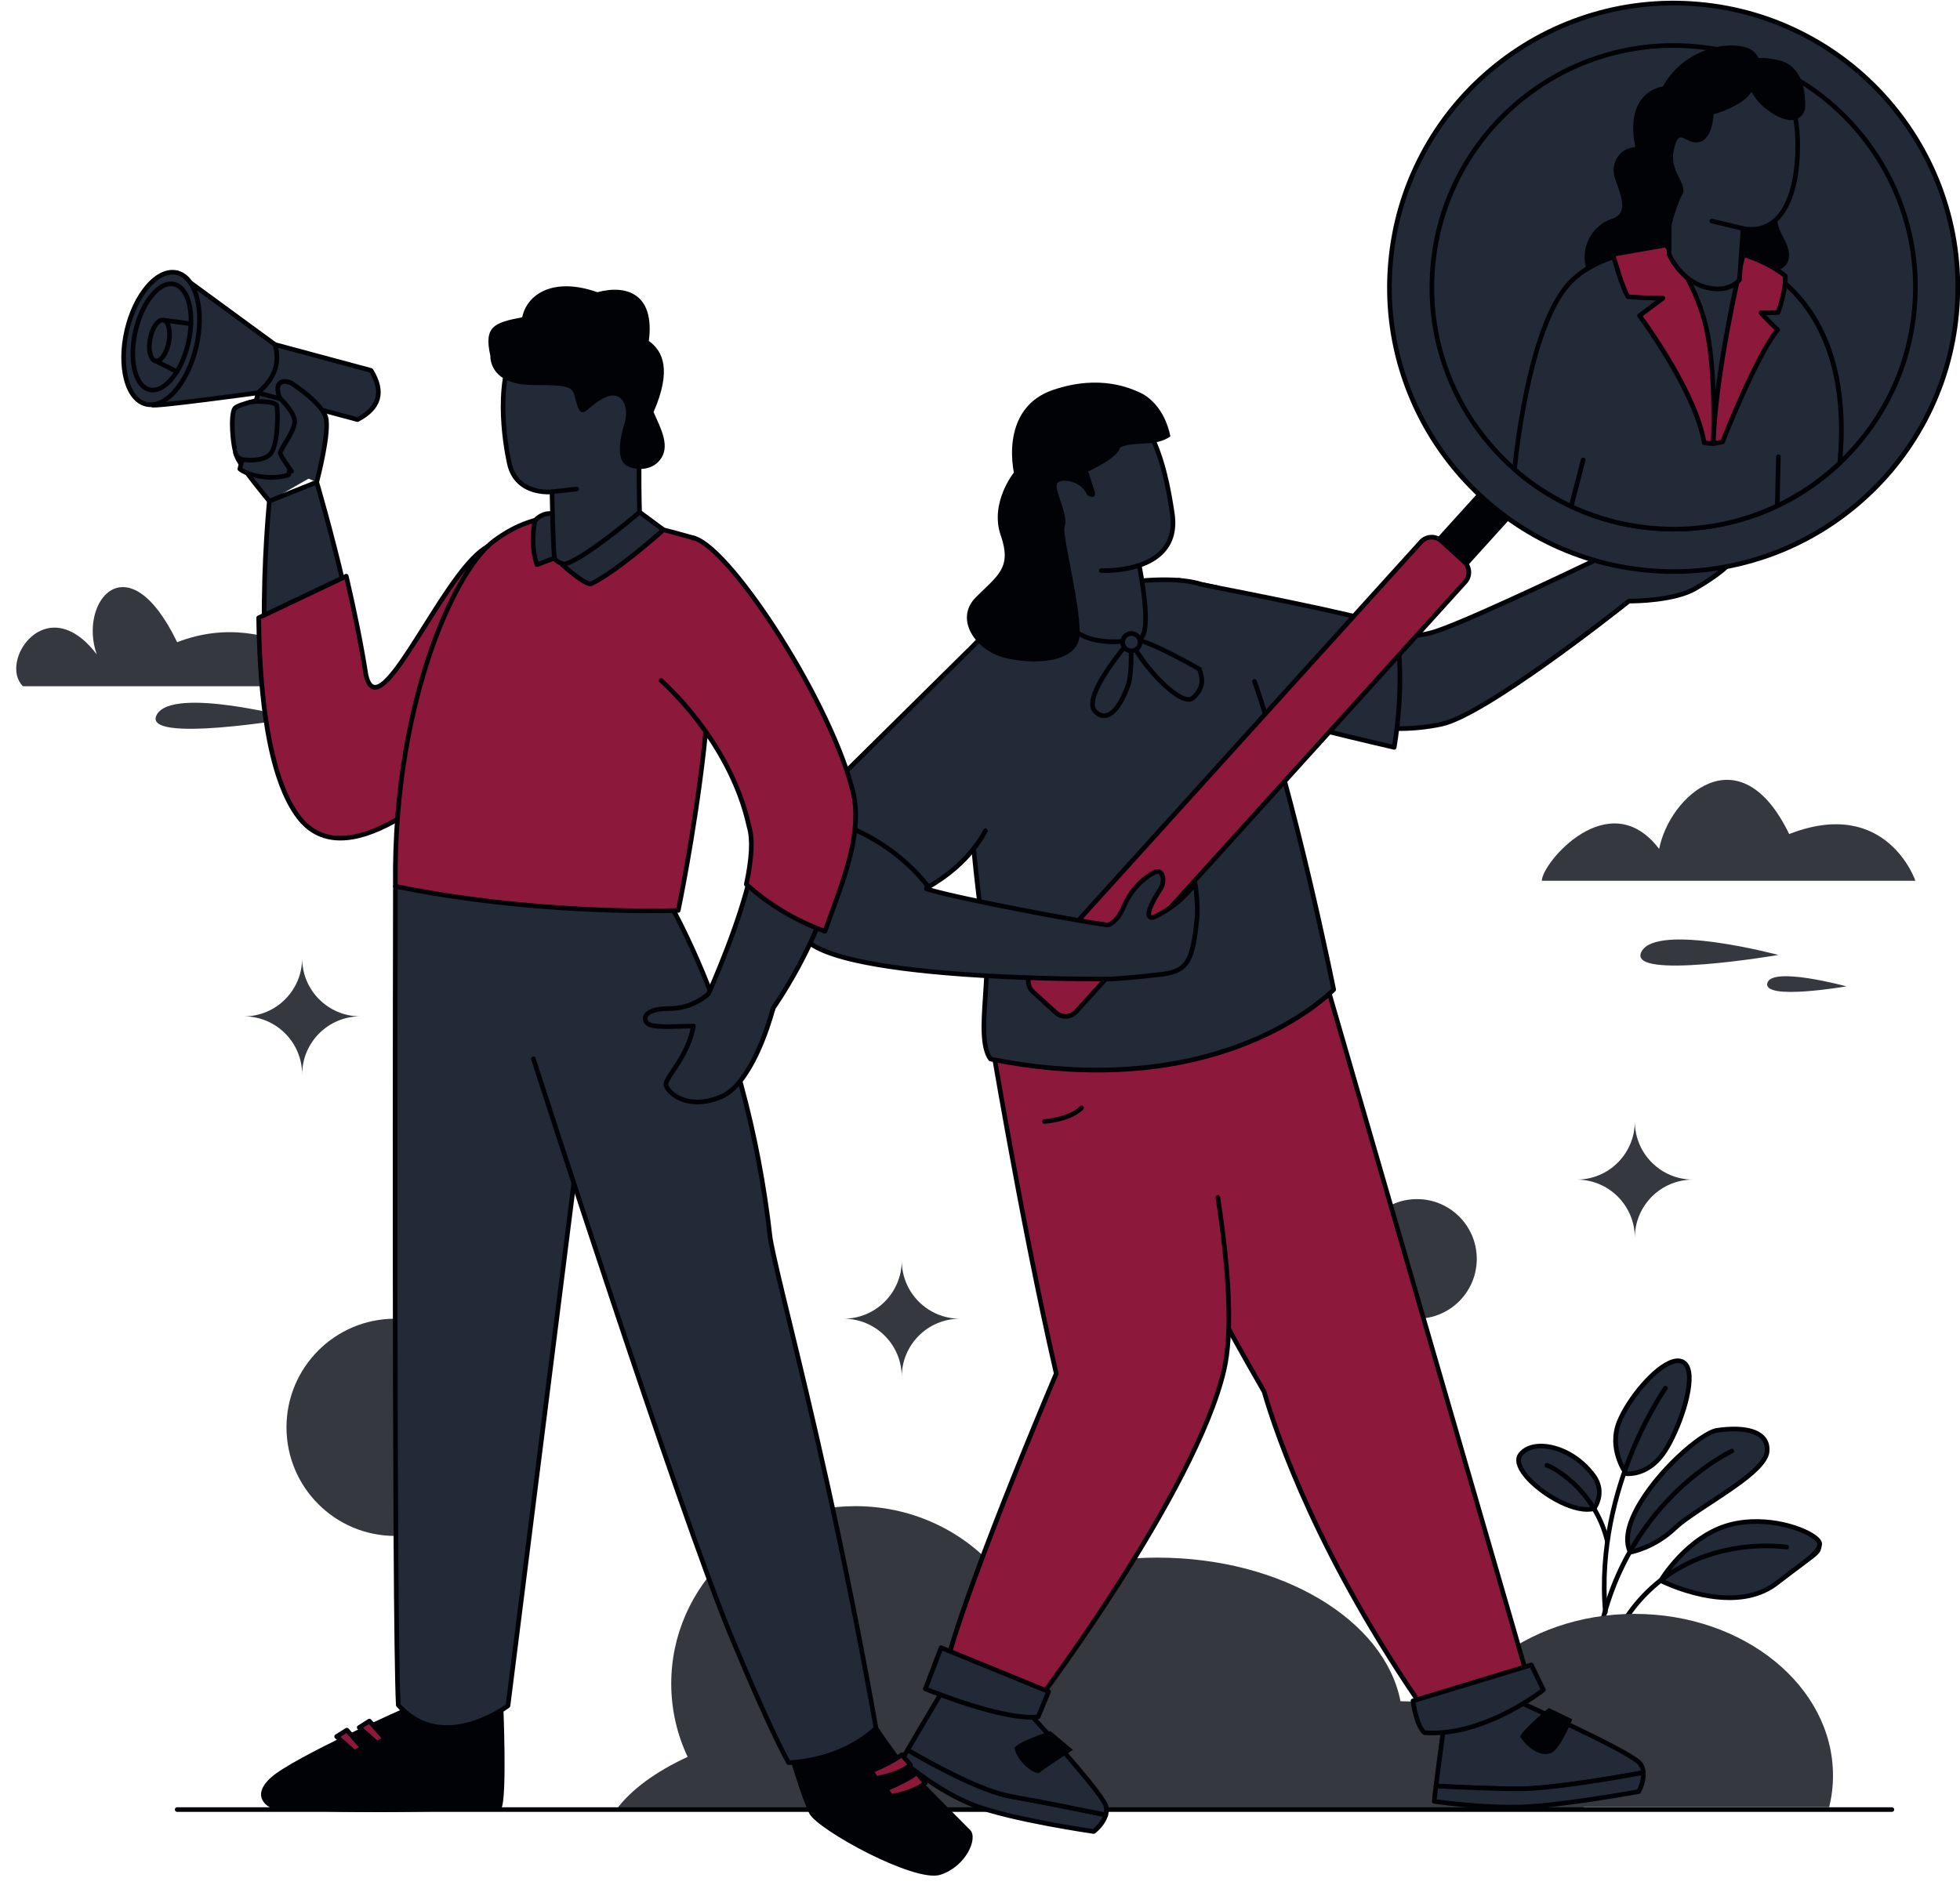 <svg viewBox="0 0 558 540" fill="none" xmlns="http://www.w3.org/2000/svg">
<g clip-path="url(#clip0_1397_7739)">
<path d="M6.523 195.424H100.503C100.503 195.424 78.202 172.08 50.44 182.88C36.367 153.756 22.207 171.314 27.55 186.359C13.283 167.651 -0.548 188.35 6.523 195.424Z" fill="#35383F"/>
<path d="M83.589 204.523C83.589 204.523 48.974 195.266 44.604 203.581C40.233 211.896 83.589 204.523 83.589 204.523Z" fill="#35383F"/>
<path d="M453.806 429.61C453.806 429.61 457.251 425.136 453.712 420.271C447.396 411.589 436.172 409.517 432.779 414.327C429.384 419.139 445.887 431.686 453.808 429.61H453.806Z" fill="#222A38"/>
<path d="M451.889 430.499C445.512 430.499 436.482 424.482 433.154 419.677C431.123 416.746 431.535 414.942 432.239 413.945C433.504 412.151 435.771 411.152 438.624 411.133C441.177 411.111 444.045 411.888 446.72 413.312C449.652 414.871 452.253 417.142 454.245 419.88C458.033 425.084 454.365 429.962 454.328 430.012C454.239 430.127 454.113 430.211 453.973 430.248C453.323 430.419 452.623 430.499 451.889 430.499ZM438.711 412.453C438.685 412.453 438.66 412.453 438.633 412.453C436.219 412.471 434.33 413.271 433.317 414.707C432.44 415.952 433.518 417.884 434.239 418.925C437.978 424.32 448.025 430.198 453.411 429.025C453.976 428.177 456.03 424.578 453.179 420.658C449.048 414.983 442.954 412.453 438.711 412.453Z" fill="#000206"/>
<path d="M462.97 419.656C462.97 419.656 468.7 420.372 473.283 414.21C477.867 408.047 483.883 390.992 479.299 387.983C474.715 384.973 464.114 397.155 460.964 404.894C457.812 412.633 462.97 419.656 462.97 419.656Z" fill="#222A38"/>
<path d="M463.569 420.344C463.176 420.344 462.934 420.317 462.888 420.31C462.709 420.287 462.545 420.193 462.439 420.045C462.218 419.746 457.1 412.633 460.353 404.643C463.025 398.082 470.597 388.806 475.994 387.126C477.437 386.676 478.672 386.779 479.663 387.43C480.582 388.032 481.181 389.092 481.444 390.578C482.529 396.717 477.604 409.508 473.815 414.602C469.938 419.814 465.294 420.342 463.569 420.342V420.344ZM463.336 419.019C464.507 419.064 468.989 418.877 472.754 413.815C476.325 409.014 481.156 396.538 480.143 390.809C479.946 389.696 479.541 388.93 478.938 388.535C478.294 388.112 477.435 388.063 476.387 388.39C471.46 389.922 464.126 398.884 461.577 405.144C458.919 411.673 462.502 417.747 463.338 419.021L463.336 419.019Z" fill="#000206"/>
<path d="M464.116 442.013C464.116 442.013 470.849 440.867 476.865 435.134C482.881 429.402 502.506 419.8 503.08 413.349C503.654 406.901 495.2 406.326 488.755 407.331C482.309 408.333 458.816 431.121 464.116 442.013Z" fill="#222A38"/>
<path d="M464.116 442.673C463.867 442.673 463.634 442.531 463.522 442.301C461.966 439.105 462.559 434.839 465.287 429.622C470.949 418.785 483.995 407.404 488.653 406.678C491.562 406.225 498.691 405.514 502.074 408.683C503.35 409.88 503.91 411.469 503.737 413.408C503.337 417.91 495.129 423.302 487.189 428.517C483.178 431.151 479.39 433.64 477.32 435.613C471.228 441.418 464.51 442.616 464.226 442.664C464.189 442.671 464.151 442.673 464.116 442.673ZM493.61 407.59C492.146 407.59 490.549 407.72 488.856 407.983C484.549 408.653 471.855 419.901 466.456 430.234C464.109 434.727 463.439 438.521 464.503 441.254C466.145 440.863 471.548 439.288 476.408 434.656C478.565 432.601 482.401 430.081 486.464 427.413C493.42 422.843 502.078 417.157 502.421 413.293C502.557 411.757 502.149 410.564 501.17 409.649C499.731 408.301 497.039 407.592 493.608 407.592L493.61 407.59Z" fill="#000206"/>
<path d="M472.802 450.09C472.802 450.09 493.152 460.56 505.709 450.904C518.269 441.249 517.453 442.644 518.036 439.852C518.617 437.059 505.013 431.011 492.686 434.151C480.36 437.292 472.802 450.09 472.802 450.09Z" fill="#222A38"/>
<path d="M492.319 455.647C489.835 455.647 487.191 455.353 484.411 454.765C477.745 453.352 472.711 450.787 472.502 450.679C472.34 450.595 472.219 450.449 472.169 450.275C472.12 450.101 472.143 449.913 472.235 449.756C472.313 449.623 474.204 446.45 477.647 442.845C480.836 439.505 486.006 435.175 492.525 433.515C503.261 430.78 514.614 434.839 517.689 437.783C518.494 438.553 518.828 439.296 518.684 439.991C518.656 440.122 518.633 440.245 518.61 440.36C518.222 442.31 518.13 442.38 513.257 446.023C511.567 447.287 509.254 449.017 506.114 451.431C502.474 454.228 497.789 455.649 492.32 455.649L492.319 455.647ZM473.756 449.818C475.327 450.551 479.567 452.392 484.713 453.48C490.641 454.731 499.027 455.211 505.308 450.382C508.456 447.961 510.773 446.228 512.464 444.964C515.505 442.69 517.121 441.069 517.313 440.101C517.336 439.982 517.361 439.855 517.389 439.72C517.421 439.569 517.279 439.219 516.774 438.737C513.964 436.046 502.972 432.216 492.848 434.795C482.451 437.445 475.43 447.268 473.754 449.82L473.756 449.818Z" fill="#000206"/>
<path d="M453.898 476.973C453.882 476.973 453.866 476.973 453.848 476.971C453.484 476.945 453.212 476.628 453.239 476.264C454.03 465.547 456.597 455.533 460.87 446.5C464.29 439.269 468.803 432.649 474.284 426.823C483.622 416.895 492.686 412.649 492.775 412.606C493.106 412.453 493.498 412.597 493.651 412.93C493.804 413.26 493.66 413.653 493.328 413.806C493.239 413.847 484.37 418.012 475.202 427.772C466.754 436.766 456.313 452.499 454.554 476.363C454.529 476.71 454.239 476.975 453.896 476.975L453.898 476.973Z" fill="#000206"/>
<path d="M457.24 472.483C457.162 472.483 457.082 472.469 457.004 472.439C456.663 472.307 456.494 471.925 456.625 471.586C459.934 462.983 464.732 455.961 470.892 450.718C475.824 446.519 481.628 443.45 488.145 441.592C499.225 438.435 508.389 439.864 508.772 439.927C509.131 439.985 509.376 440.325 509.318 440.684C509.259 441.043 508.922 441.288 508.561 441.229C508.469 441.215 499.26 439.784 488.456 442.875C478.521 445.718 465.15 453.087 457.857 472.058C457.755 472.322 457.505 472.481 457.24 472.481V472.483Z" fill="#000206"/>
<path d="M457.043 459.762C456.705 459.762 456.418 459.504 456.386 459.161C454.746 440.817 459.513 424.331 463.8 413.73C468.444 402.245 473.555 394.984 473.605 394.911C473.817 394.615 474.229 394.543 474.525 394.755C474.822 394.966 474.893 395.377 474.682 395.676C474.632 395.747 469.595 402.908 465.008 414.261C460.783 424.72 456.084 440.979 457.699 459.045C457.731 459.408 457.462 459.73 457.1 459.762C457.08 459.762 457.061 459.763 457.041 459.763L457.043 459.762Z" fill="#000206"/>
<path d="M457.611 439.589C457.313 439.589 457.043 439.384 456.97 439.082C455.129 431.384 450.921 426.133 447.712 423.083C444.139 419.686 440.875 418.081 440.321 417.958C439.978 417.933 439.708 417.649 439.708 417.299C439.708 416.949 440.003 416.639 440.367 416.639C441.078 416.639 444.665 418.433 448.391 421.908C451.816 425.106 456.306 430.627 458.253 438.775C458.338 439.13 458.12 439.486 457.764 439.571C457.713 439.583 457.661 439.589 457.61 439.589H457.611ZM440.335 417.958C440.348 417.958 440.358 417.958 440.369 417.958C440.358 417.958 440.346 417.958 440.335 417.958Z" fill="#000206"/>
<path d="M521.841 505.617C521.841 480.194 496.54 459.584 465.329 459.584C434.118 459.584 408.817 480.194 408.817 505.617C408.817 508.698 409.192 511.707 409.901 514.619H520.759C521.468 511.707 521.843 508.698 521.843 505.617H521.841Z" fill="#35383F"/>
<path d="M398.708 484.456C394.229 461.379 364.958 443.561 329.515 443.561C313.996 443.561 299.66 446.978 288.071 452.756C278.815 438.435 262.331 428.902 243.534 428.902C214.574 428.902 191.097 451.526 191.097 479.435C191.097 486.876 192.767 493.941 195.764 500.303C186.671 504.51 179.657 509.624 175.462 515.31H451.055C445.432 497.747 424.167 484.647 398.709 484.455L398.708 484.456Z" fill="#35383F"/>
<path d="M538.608 515.971H50.44C50.076 515.971 49.781 515.676 49.781 515.312C49.781 514.947 50.076 514.652 50.44 514.652H538.608C538.972 514.652 539.267 514.947 539.267 515.312C539.267 515.676 538.972 515.971 538.608 515.971Z" fill="#000206"/>
<path d="M314.796 516.823C314.03 519.578 311.36 521.558 311.36 521.558C311.36 521.558 288.1 518.209 277.363 514.103C266.625 509.995 256.727 501.245 256.727 501.245C257.227 500.361 257.793 499.375 258.403 498.321C264.602 501.959 279.067 510.029 287.904 511.579C295.917 512.989 308.142 515.458 314.798 516.823H314.796Z" fill="#222A38"/>
<path d="M311.36 522.219C311.328 522.219 311.298 522.218 311.266 522.212C311.033 522.178 287.808 518.805 277.127 514.72C266.401 510.618 256.39 501.828 256.29 501.739C256.057 501.533 255.999 501.191 256.153 500.919C256.624 500.086 257.173 499.128 257.832 497.99C257.921 497.837 258.065 497.727 258.236 497.683C258.406 497.638 258.586 497.663 258.738 497.752C264.612 501.2 279.227 509.388 288.02 510.93C296.146 512.359 308.37 514.83 314.933 516.178C315.112 516.215 315.268 516.323 315.363 516.48C315.459 516.636 315.483 516.825 315.435 517.001C314.618 519.939 311.873 522.002 311.756 522.09C311.642 522.175 311.504 522.219 311.363 522.219H311.36ZM257.569 501.099C259.529 502.759 268.306 509.933 277.6 513.488C287.512 517.278 308.494 520.467 311.173 520.865C311.717 520.413 313.2 519.068 313.927 517.32C307.225 515.948 295.604 513.606 287.789 512.232C279.062 510.699 264.911 502.88 258.641 499.227C258.243 499.917 257.889 500.536 257.568 501.099H257.569Z" fill="#000206"/>
<path d="M403.409 375.524C412.809 375.524 420.429 367.9 420.429 358.495C420.429 349.091 412.809 341.467 403.409 341.467C394.009 341.467 386.388 349.091 386.388 358.495C386.388 367.9 394.009 375.524 403.409 375.524Z" fill="#35383F"/>
<path d="M112.476 437.384C129.55 437.384 143.392 423.537 143.392 406.454C143.392 389.372 129.55 375.524 112.476 375.524C95.402 375.524 81.56 389.372 81.56 406.454C81.56 423.537 95.402 437.384 112.476 437.384Z" fill="#35383F"/>
<path d="M76.685 142.691C76.685 142.691 69.07 133.676 67.571 130.334C66.071 126.99 65.561 117.557 66.928 116.19C68.294 114.823 76.685 113.362 76.685 113.362L83.763 114.519C83.763 114.519 89.291 121.999 89.291 123.21C89.291 124.42 90.517 134.771 90.517 134.771L76.685 142.693V142.691Z" fill="#222A38"/>
<path d="M76.685 143.351C76.497 143.351 76.312 143.271 76.181 143.116C75.868 142.744 68.488 133.992 66.967 130.602C66.089 128.647 65.641 125.161 65.513 122.552C65.41 120.456 65.398 116.784 66.459 115.721C67.9 114.28 75.134 112.959 76.57 112.708C76.642 112.696 76.717 112.696 76.79 112.708L83.868 113.865C84.039 113.894 84.19 113.986 84.293 114.125C84.307 114.145 85.698 116.029 87.07 118.035C89.948 122.246 89.948 122.895 89.948 123.208C89.948 124.17 90.829 131.824 91.17 134.692C91.213 135.055 90.955 135.382 90.593 135.427C90.231 135.469 89.904 135.211 89.859 134.849C89.809 134.426 88.637 124.511 88.628 123.222C88.525 122.474 85.863 118.492 83.39 115.127L76.687 114.031C73.51 114.591 68.269 115.78 67.391 116.656C67.081 116.967 66.652 118.826 66.83 122.488C66.983 125.617 67.509 128.59 68.17 130.064C69.614 133.285 77.112 142.176 77.186 142.266C77.421 142.545 77.387 142.961 77.108 143.196C76.984 143.301 76.833 143.352 76.682 143.352L76.685 143.351Z" fill="#000206"/>
<path d="M82.166 135.203C77.79 136.763 70.783 135.647 68.294 133.548L74.018 109.566L86.411 111.818L82.166 135.201V135.203Z" fill="#222A38"/>
<path d="M77.314 136.6C73.528 136.6 69.639 135.546 67.868 134.053C67.677 133.893 67.592 133.637 67.651 133.395L73.375 109.413C73.457 109.072 73.791 108.855 74.136 108.917L86.528 111.169C86.887 111.235 87.125 111.578 87.059 111.937L82.815 135.32C82.772 135.553 82.609 135.745 82.386 135.825C80.876 136.363 79.105 136.6 77.312 136.6H77.314ZM69.035 133.285C71.506 135.018 77.524 135.972 81.587 134.7L85.645 112.349L74.516 110.326L69.035 133.283V133.285Z" fill="#000206"/>
<path d="M101.77 119.488L73.425 111.862L77.279 97.854L105.624 105.479C109.379 111.537 108.095 116.206 101.77 119.488Z" fill="#222A38"/>
<path d="M101.77 120.149C101.713 120.149 101.654 120.142 101.599 120.126L73.254 112.5C73.084 112.454 72.94 112.344 72.853 112.191C72.766 112.038 72.743 111.857 72.789 111.688L76.642 97.68C76.739 97.329 77.101 97.123 77.451 97.217L105.796 104.843C105.958 104.887 106.096 104.99 106.185 105.133C108.155 108.309 108.804 111.192 108.113 113.7C107.423 116.208 105.391 118.354 102.074 120.076C101.98 120.126 101.875 120.151 101.77 120.151V120.149ZM74.237 111.398L101.69 118.784C104.533 117.262 106.265 115.433 106.839 113.35C107.413 111.267 106.86 108.81 105.197 106.05L77.74 98.662L74.239 111.398H74.237Z" fill="#000206"/>
<path d="M375.952 274.322L436.112 481.879C436.112 481.879 418.054 487.723 406.033 487.723C378.083 447.504 364.997 413.922 359.877 396.276C311.518 312.606 316.07 295.529 316.07 295.529L375.952 274.32V274.322Z" fill="#8C193C"/>
<path d="M406.031 488.383C405.815 488.383 405.612 488.276 405.489 488.1C375.091 444.358 363.048 409.551 359.264 396.538C334.286 353.313 323.695 328.195 319.211 314.735C314.299 299.989 315.382 295.542 315.43 295.361C315.487 295.151 315.642 294.98 315.848 294.909L375.73 273.7C375.901 273.64 376.091 273.652 376.253 273.736C376.414 273.819 376.535 273.965 376.585 274.139L436.745 481.696C436.844 482.039 436.654 482.398 436.315 482.508C436.133 482.567 418.019 488.385 406.031 488.385V488.383ZM316.661 296.02C316.535 297.268 316.431 302.359 320.638 314.833C325.154 328.228 335.729 353.174 360.447 395.944C360.474 395.99 360.495 396.04 360.51 396.09C364.242 408.952 376.176 443.526 406.376 487.059C416.912 486.961 432.084 482.435 435.298 481.44L375.514 275.175L316.661 296.018V296.02Z" fill="#000206"/>
<path d="M465.093 153.607L457.029 158.122C457.029 158.122 420.662 175.724 409.187 179.658C397.711 183.591 387.915 178.556 387.915 178.556L386.39 206.359C386.39 206.359 397.496 209.024 410.437 206.212C423.38 203.398 463.746 171.168 463.746 171.168C463.746 171.168 476.22 171.303 482.572 167.635C488.923 163.966 491.516 161.374 491.516 161.374L465.093 153.61V153.607Z" fill="#222A38"/>
<path d="M398.104 208.151C391.148 208.151 386.309 207.019 386.234 207.001C385.923 206.926 385.712 206.642 385.729 206.322L387.254 178.518C387.266 178.294 387.39 178.094 387.584 177.982C387.778 177.871 388.016 177.864 388.215 177.967C388.311 178.015 397.91 182.825 408.972 179.032C420.181 175.189 455.75 158.006 456.723 157.535L464.771 153.029C464.926 152.942 465.111 152.922 465.28 152.972L491.702 160.736C491.926 160.802 492.098 160.982 492.155 161.207C492.212 161.433 492.146 161.673 491.983 161.837C491.875 161.945 489.257 164.533 482.902 168.202C476.885 171.679 465.814 171.826 463.981 171.826H463.974C460.648 174.473 423.21 204.107 410.576 206.854C406.088 207.829 401.798 208.149 398.104 208.149V208.151ZM387.078 205.831C389.435 206.304 399.246 207.968 410.295 205.567C422.94 202.819 462.929 170.973 463.332 170.651C463.451 170.557 463.599 170.504 463.752 170.507C463.872 170.507 476.119 170.598 482.241 167.061C486.429 164.641 488.971 162.686 490.187 161.669L465.173 154.32L457.35 158.699C457.34 158.706 457.327 158.712 457.315 158.717C456.951 158.893 420.781 176.382 409.398 180.283C399.674 183.616 391.241 180.714 388.519 179.56L387.078 205.831Z" fill="#000206"/>
<path d="M336.412 290.243H281.263C281.263 290.243 290.466 346.757 300.707 391.154C282.857 433.344 267.807 473.555 268.857 478.887C283.386 488.642 296.185 483.354 296.185 483.354C296.185 483.354 340.675 424.167 348.497 390.016C351.143 378.468 349.528 359.384 346.726 340.984L336.412 290.243Z" fill="#8C193C"/>
<path d="M287.373 485.445C282.7 485.445 275.812 484.352 268.489 479.435C268.343 479.337 268.244 479.186 268.21 479.014C267.037 473.048 283.859 429.299 300.017 391.093C289.908 347.214 280.705 290.913 280.613 290.35C280.581 290.158 280.636 289.964 280.762 289.817C280.888 289.669 281.071 289.584 281.265 289.584H336.414C336.778 289.584 337.073 289.879 337.073 290.243C337.073 290.608 336.778 290.903 336.414 290.903H282.043C283.185 297.822 291.877 349.925 301.352 391.004C301.384 391.139 301.371 391.282 301.316 391.41C282.562 435.74 269.022 472.801 269.471 478.502C276.717 483.285 283.471 484.199 287.895 484.119C292.126 484.04 295.068 483.061 295.773 482.803C296.979 481.186 307.556 466.934 318.857 449.127C329.867 431.778 343.835 407.414 347.854 389.865C350.105 380.037 349.507 363.624 346.074 341.08C346.019 340.719 346.266 340.383 346.627 340.328C346.985 340.273 347.323 340.52 347.378 340.881C350.836 363.59 351.429 380.17 349.141 390.16C345.079 407.892 331.033 432.402 319.966 449.841C307.991 468.711 296.825 483.598 296.715 483.747C296.644 483.841 296.548 483.916 296.439 483.96C296.304 484.016 293.067 485.331 287.984 485.436C287.785 485.439 287.583 485.443 287.375 485.443L287.373 485.445Z" fill="#000206"/>
<path d="M335.53 165.237C335.53 165.237 396.096 176.559 397.477 179.24C400.209 195.092 396.917 212.82 396.917 212.82C396.917 212.82 358.386 203.997 356.633 202.067C354.879 200.134 335.53 165.239 335.53 165.239V165.237Z" fill="#222A38"/>
<path d="M396.917 213.48C396.867 213.48 396.819 213.475 396.77 213.464C396.674 213.443 387.019 211.23 377.272 208.809C357.374 203.866 356.512 202.916 356.142 202.511C354.357 200.545 335.743 166.986 334.952 165.559C334.828 165.335 334.844 165.059 334.993 164.853C335.142 164.645 335.398 164.544 335.65 164.59C335.801 164.618 350.974 167.459 366.118 170.589C397.056 176.984 397.736 178.305 398.063 178.94C398.093 179 398.114 179.064 398.127 179.13C400.849 194.916 397.599 212.764 397.565 212.943C397.532 213.119 397.429 213.276 397.279 213.375C397.171 213.446 397.045 213.484 396.917 213.484V213.48ZM336.789 166.145C342.592 176.593 355.78 200.143 357.121 201.621C357.48 201.955 360.225 203.215 377.754 207.566C385.943 209.598 394.033 211.477 396.384 212.019C396.938 208.643 399.188 193.309 396.858 179.537C396.125 178.972 391.424 177.153 365.317 171.769C353.017 169.233 340.813 166.906 336.789 166.145Z" fill="#000206"/>
<path d="M357.158 194.013C368.993 228.23 379.692 281.798 379.692 281.798C379.692 281.798 348.389 314.913 281.995 301.585C277.786 295.663 282.18 279.436 280.534 268.886C275.08 233.927 273.991 190.589 273.991 190.589C277.116 171.988 326.03 161.282 341.838 166.342L346.722 167.377L357.16 194.011L357.158 194.013Z" fill="#222A38"/>
<path d="M312.456 305.405C302.627 305.405 292.385 304.346 281.863 302.234C281.698 302.2 281.553 302.106 281.455 301.969C278.864 298.324 279.341 291.29 279.843 283.844C280.193 278.668 280.554 273.316 279.881 268.99C274.483 234.387 273.339 191.041 273.328 190.607C273.328 190.565 273.33 190.524 273.337 190.481C274.176 185.49 278.108 180.82 285.026 176.602C292.593 171.988 303.617 168.133 315.27 166.026C326.344 164.023 336.334 163.904 342.004 165.706L346.854 166.734C347.211 166.808 347.438 167.16 347.362 167.516C347.286 167.871 346.937 168.101 346.58 168.024L341.696 166.99C341.675 166.984 341.654 166.979 341.632 166.972C330.567 163.429 302.02 167.784 285.71 177.729C279.165 181.72 275.443 186.064 274.647 190.637C274.698 192.552 275.894 234.887 281.181 268.785C281.879 273.257 281.512 278.684 281.158 283.931C280.682 290.983 280.231 297.652 282.384 300.99C316.341 307.752 340.833 302.072 355.412 296.107C369.73 290.249 377.546 282.982 378.971 281.581C378.027 276.923 367.723 226.584 356.531 194.226C356.412 193.881 356.595 193.506 356.94 193.385C357.285 193.266 357.66 193.449 357.78 193.794C369.494 227.661 380.23 281.13 380.337 281.667C380.38 281.876 380.316 282.093 380.17 282.25C379.847 282.593 372.061 290.707 355.99 297.298C346.568 301.162 336.254 303.676 325.333 304.771C321.131 305.192 316.834 305.402 312.454 305.402L312.456 305.405Z" fill="#000206"/>
<path d="M299.57 158.925C299.57 158.925 300.572 171.204 303.112 176.138C307.021 183.73 317.917 183.32 324.148 182.025C329.114 180.995 323.203 155.535 323.203 155.535L299.57 158.925Z" fill="#222A38"/>
<path d="M317.123 183.426C315.684 183.426 314.167 183.327 312.648 183.065C307.764 182.228 304.358 179.999 302.526 176.441C299.953 171.446 298.953 159.485 298.912 158.978C298.884 158.63 299.131 158.321 299.476 158.271L323.109 154.881C323.448 154.832 323.768 155.052 323.846 155.386C323.859 155.439 325.09 160.768 325.95 166.581C327.124 174.512 327.065 179.555 325.779 181.569C325.392 182.175 324.887 182.546 324.283 182.672C322.7 183.001 320.081 183.426 317.125 183.426H317.123ZM300.284 159.49C300.527 162.029 301.568 171.7 303.699 175.836C308.021 184.228 321.38 181.926 324.013 181.38C324.26 181.329 324.473 181.158 324.665 180.858C326.842 177.452 324.095 162.5 322.693 156.277L300.282 159.49H300.284Z" fill="#000206"/>
<path d="M314.796 516.823C308.14 515.458 295.913 512.989 287.902 511.579C279.067 510.027 264.6 501.958 258.401 498.321C262.908 490.528 269.777 479.118 269.777 479.118L290.875 485.594C290.875 485.594 314.339 510.776 314.94 514.617C315.061 515.388 314.988 516.129 314.796 516.824V516.823Z" fill="#222A38"/>
<path d="M314.796 517.484C314.751 517.484 314.707 517.48 314.663 517.47C308.107 516.124 295.897 513.655 287.787 512.23C278.783 510.65 264.003 502.373 258.067 498.89C257.754 498.706 257.648 498.303 257.831 497.99C262.288 490.283 269.144 478.891 269.212 478.777C269.368 478.518 269.681 478.397 269.97 478.487L291.068 484.963C291.179 484.997 291.278 485.059 291.358 485.144C291.417 485.206 297.299 491.525 303.178 498.23C315.187 511.926 315.492 513.874 315.592 514.514C315.718 515.324 315.665 516.162 315.432 517C315.352 517.29 315.087 517.484 314.796 517.484ZM259.302 498.083C265.504 501.696 279.493 509.434 288.016 510.93C295.885 512.313 307.595 514.676 314.289 516.046C314.357 515.595 314.357 515.15 314.289 514.718C313.874 512.059 299.891 496.243 290.514 486.173L270.079 479.901C268.807 482.018 263.246 491.287 259.303 498.083H259.302Z" fill="#000206"/>
<path d="M467.847 504.782C461.394 505.968 441.93 509.398 432.575 509.398C424.629 509.398 414.273 508.892 408.815 508.588C409.913 499.704 411.615 487.494 411.615 487.494L433.559 485.16C433.559 485.16 465.024 499.101 467.081 502.398C467.554 503.152 467.779 503.97 467.845 504.78L467.847 504.782Z" fill="#222A38"/>
<path d="M432.574 510.058C424.576 510.058 414.232 509.549 408.78 509.247C408.597 509.236 408.428 509.151 408.311 509.011C408.193 508.87 408.14 508.687 408.161 508.506C409.247 499.72 410.945 487.524 410.963 487.403C411.006 487.103 411.246 486.87 411.548 486.838L433.491 484.504C433.607 484.492 433.722 484.51 433.829 484.558C433.907 484.593 441.797 488.091 449.837 491.948C466.257 499.826 467.301 501.499 467.644 502.05C468.135 502.832 468.424 503.733 468.506 504.729C468.534 505.066 468.302 505.37 467.968 505.433C460.394 506.824 441.781 510.059 432.576 510.059L432.574 510.058ZM409.558 507.967C415.149 508.271 424.94 508.737 432.574 508.737C441.621 508.737 460.555 505.44 467.108 504.245C466.999 503.698 466.804 503.197 466.523 502.749C465.096 500.464 446.029 491.412 433.454 485.836L412.2 488.097C411.876 490.434 410.515 500.301 409.56 507.967H409.558Z" fill="#000206"/>
<path d="M402.261 484.359C402.261 484.359 403.215 491.591 405.575 493.411C422.46 494.693 439.385 481.228 439.385 481.228L435.972 474.113L402.263 484.359H402.261Z" fill="#222A38"/>
<path d="M407.838 494.154C407.069 494.154 406.296 494.126 405.525 494.067C405.397 494.058 405.274 494.01 405.171 493.932C402.67 492.004 401.709 485.212 401.607 484.444C401.565 484.124 401.76 483.82 402.069 483.726L435.778 473.48C436.091 473.384 436.425 473.532 436.565 473.827L439.978 480.942C440.111 481.22 440.035 481.554 439.793 481.744C439.751 481.778 435.437 485.189 429.108 488.388C423.757 491.094 415.915 494.154 407.838 494.154ZM405.834 492.766C414.327 493.347 422.83 490.079 428.488 487.222C433.586 484.648 437.345 481.939 438.557 481.029L435.62 474.909L402.997 484.824C403.341 487.004 404.308 491.374 405.834 492.766Z" fill="#000206"/>
<path d="M267.924 469.204L263.443 480.944C288.565 490.87 295.578 488.868 295.578 488.868L298.529 481.715L267.924 469.204Z" fill="#222A38"/>
<path d="M293.568 489.695C289.903 489.695 281.11 488.633 263.2 481.557C262.864 481.424 262.697 481.045 262.825 480.708L267.305 468.967C267.369 468.802 267.497 468.667 267.659 468.598C267.821 468.528 268.007 468.525 268.171 468.592L298.776 481.104C298.937 481.17 299.067 481.299 299.134 481.461C299.202 481.623 299.202 481.806 299.134 481.968L296.183 489.121C296.107 489.307 295.949 489.448 295.755 489.504C295.672 489.528 295.025 489.696 293.565 489.696L293.568 489.695ZM264.292 480.567C285.568 488.907 293.547 488.49 295.105 488.282L297.665 482.074L268.299 470.069L264.292 480.567Z" fill="#000206"/>
<path d="M313.563 162.48C313.563 162.48 336.301 163.639 333.741 146.278C331.18 128.917 325.454 106.844 302.699 111.683C279.941 116.521 300.091 163.052 300.091 163.052L313.563 162.48Z" fill="#222A38"/>
<path d="M300.092 163.712C299.836 163.712 299.595 163.563 299.486 163.314C299.453 163.235 296.105 155.462 293.696 146.063C290.438 133.35 290.353 123.866 293.444 117.874C295.325 114.223 298.394 111.923 302.562 111.037C309.532 109.555 315.471 110.476 320.213 113.775C329.5 120.234 332.671 134.486 334.396 146.182C335.07 150.747 334.105 154.499 331.532 157.332C325.762 163.687 314.028 163.164 313.533 163.139C313.169 163.122 312.89 162.811 312.907 162.446C312.925 162.082 313.238 161.801 313.6 161.821C313.716 161.826 325.213 162.332 330.559 156.442C332.852 153.916 333.705 150.528 333.092 146.376C331.406 134.943 328.332 121.029 319.461 114.859C315.03 111.779 309.438 110.927 302.839 112.33C299.078 113.13 296.311 115.199 294.62 118.48C287.577 132.138 300.568 162.485 300.7 162.791C300.846 163.125 300.691 163.515 300.357 163.66C300.272 163.698 300.183 163.715 300.096 163.715L300.092 163.712Z" fill="#000206"/>
<path d="M309.811 134.237C309.811 134.237 318.628 130.252 318.841 127.406C323.393 125.414 328.514 127.477 333.208 124.276C331.5 115.881 326.451 112.609 324.461 111.754C322.182 110.776 313.367 106.418 299.785 111.043C286.202 115.668 287.197 130.823 289.473 137.936C291.749 145.052 293.954 153.731 295.73 155.724C295.73 155.724 301.49 153.233 302.985 150.245C304.479 147.257 300.353 140.142 300.851 138.007C301.348 135.873 308.034 136.799 309.455 140.924C312.086 142.561 311.731 140.284 311.731 140.284L309.811 134.237Z" fill="#000206"/>
<path d="M423.69 137.142L404.285 158.582L411.887 167.633L431.294 146.191L423.69 137.142Z" fill="#000206"/>
<path d="M476.476 162.763C521.158 162.763 557.38 126.524 557.38 81.821C557.38 37.118 521.158 0.879 476.476 0.879C431.794 0.879 395.572 37.118 395.572 81.821C395.572 126.524 431.794 162.763 476.476 162.763Z" fill="#222A38"/>
<path d="M476.609 163.429C474.227 163.429 471.836 163.326 469.435 163.118C458.466 162.167 448.01 159.096 438.358 153.987C429.036 149.053 420.854 142.439 414.037 134.326C407.222 126.214 402.116 117.012 398.861 106.976C395.492 96.585 394.265 85.752 395.215 74.776C396.166 63.802 399.236 53.342 404.342 43.684C409.274 34.358 415.885 26.172 423.995 19.352C432.104 12.534 441.302 7.425 451.333 4.169C461.719 0.799 472.546 -0.43 483.517 0.521C494.486 1.472 504.942 4.544 514.595 9.652C523.917 14.587 532.098 21.201 538.915 29.313C545.731 37.426 550.837 46.628 554.092 56.664C557.46 67.055 558.688 77.887 557.737 88.863C556.787 99.837 553.717 110.298 548.611 119.955C543.679 129.282 537.068 137.467 528.959 144.287C520.85 151.106 511.652 156.214 501.621 159.471C493.507 162.105 485.121 163.429 476.611 163.429H476.609ZM476.418 1.535C435.274 1.535 400.149 33.131 396.532 74.89C392.712 118.992 425.468 157.981 469.549 161.803C513.632 165.624 552.601 132.853 556.421 88.751C560.241 44.648 527.484 5.66 483.403 1.838C481.06 1.636 478.727 1.536 476.416 1.536L476.418 1.535Z" fill="#000206"/>
<path d="M545.043 87.765C544.24 97.029 541.649 105.856 537.346 113.995C533.816 120.672 529.261 126.66 523.778 131.838C522.801 132.762 521.793 133.658 520.759 134.529C513.912 140.288 506.15 144.599 497.688 147.347C488.934 150.189 479.797 151.223 470.535 150.42C461.275 149.616 452.452 147.027 444.317 142.72C439.564 140.205 435.163 137.172 431.153 133.649C428.527 131.347 426.068 128.834 423.792 126.123C418.036 119.273 413.728 111.507 410.981 103.041C408.14 94.283 407.106 85.141 407.909 75.877C408.712 66.611 411.301 57.784 415.606 49.645C419.767 41.776 425.345 34.868 432.194 29.111C439.042 23.352 446.804 19.041 455.266 16.295C464.02 13.455 473.157 12.418 482.417 13.222C491.679 14.025 500.502 16.617 508.637 20.922C516.502 25.085 523.407 30.666 529.161 37.518C534.916 44.369 539.226 52.135 541.973 60.601C544.812 69.359 545.848 78.501 545.045 87.767L545.043 87.765Z" fill="#222A38"/>
<path d="M476.599 151.342C474.566 151.342 472.525 151.253 470.476 151.076C461.126 150.265 452.219 147.649 444.007 143.301C439.228 140.772 434.756 137.691 430.718 134.143C428.074 131.827 425.575 129.271 423.286 126.546C417.477 119.634 413.125 111.793 410.354 103.243C407.486 94.402 406.442 85.175 407.252 75.818C408.062 66.461 410.677 57.553 415.023 49.335C419.225 41.39 424.859 34.415 431.77 28.604C438.679 22.792 446.516 18.439 455.062 15.666C463.904 12.797 473.127 11.752 482.474 12.562C491.823 13.373 500.729 15.988 508.945 20.337C516.886 24.541 523.858 30.177 529.666 37.092C535.476 44.008 539.828 51.849 542.598 60.395C545.466 69.24 546.51 78.468 545.7 87.82C544.89 97.171 542.277 106.08 537.929 114.301C534.372 121.029 529.764 127.088 524.229 132.314C523.257 133.233 522.232 134.147 521.182 135.03C514.273 140.843 506.436 145.196 497.89 147.969C490.988 150.21 483.849 151.337 476.599 151.337V151.342ZM476.359 13.618C469.247 13.618 462.245 14.724 455.471 16.922C447.086 19.644 439.399 23.915 432.619 29.617C425.837 35.318 420.31 42.159 416.188 49.956C411.926 58.015 409.361 66.757 408.567 75.936C407.772 85.115 408.796 94.165 411.608 102.838C414.328 111.224 418.596 118.917 424.297 125.7C426.543 128.373 428.995 130.882 431.589 133.153C435.551 136.634 439.937 139.655 444.626 142.137C452.681 146.401 461.417 148.968 470.592 149.762C479.766 150.557 488.815 149.533 497.483 146.719C505.867 143.998 513.555 139.728 520.335 134.024C521.365 133.157 522.373 132.261 523.325 131.358C528.754 126.232 533.274 120.286 536.764 113.686C541.026 105.623 543.591 96.882 544.386 87.708C545.18 78.532 544.156 69.48 541.344 60.804C538.626 52.419 534.356 44.728 528.655 37.941C522.957 31.157 516.117 25.627 508.326 21.505C500.267 17.241 491.53 14.674 482.359 13.879C480.351 13.705 478.349 13.618 476.357 13.618H476.359Z" fill="#000206"/>
<path d="M458.889 62.336C453.054 64.177 449.595 70.917 451.786 77.087C461.088 78.877 475.868 71.605 475.868 71.605C475.868 71.605 476.05 68.018 476.586 64.135L459.71 50.569C460.777 54.182 464.327 60.62 458.891 62.336H458.889Z" fill="#000206"/>
<path d="M523.778 131.838C522.801 132.762 521.794 133.658 520.76 134.529C513.912 140.288 506.15 144.598 497.688 147.346C488.934 150.189 479.797 151.223 470.535 150.42C461.275 149.616 452.452 147.026 444.317 142.719C439.564 140.204 435.163 137.172 431.153 133.649C432.107 124.548 436.1 92.827 446.406 81.088C458.494 67.318 488.602 69.588 496.785 73.363C504.592 76.963 527.763 89.019 523.776 131.839L523.778 131.838Z" fill="#222A38"/>
<path d="M476.599 151.342C474.566 151.342 472.525 151.253 470.476 151.076C461.126 150.265 452.219 147.649 444.008 143.301C439.228 140.771 434.756 137.691 430.718 134.143C430.556 134.001 430.475 133.791 430.498 133.578C431.486 124.155 435.515 92.491 445.912 80.649C452.722 72.891 464.411 70.567 473.017 69.984C483.338 69.284 492.926 70.852 497.064 72.761C499.894 74.065 508.508 78.038 515.243 87.509C523.062 98.502 526.154 113.437 524.435 131.898C524.421 132.058 524.348 132.206 524.231 132.316C523.259 133.235 522.234 134.148 521.182 135.034C514.273 140.846 506.436 145.199 497.89 147.972C490.988 150.214 483.849 151.34 476.599 151.34V151.342ZM431.846 133.377C435.741 136.763 440.038 139.709 444.626 142.135C452.681 146.399 461.417 148.966 470.592 149.76C479.767 150.555 488.815 149.531 497.483 146.717C505.867 143.996 513.555 139.726 520.335 134.022C521.301 133.21 522.245 132.371 523.144 131.527C524.951 111.636 521.76 85.603 496.512 73.961C492.622 72.167 483.098 70.626 473.106 71.303C461.291 72.105 451.985 75.733 446.904 81.522C436.885 92.934 432.884 123.652 431.846 133.375V133.377Z" fill="#000206"/>
<path d="M459.187 72.428C459.187 72.428 461.776 81.851 463.476 84.496C468.659 84.945 473.429 84.904 473.429 84.904L466.754 89.89C466.754 89.89 482.723 111.259 485.18 126.121L487.77 126.345C487.77 126.345 488.764 104.402 485.331 91.615C481.898 78.827 474.285 69.764 474.285 69.764L459.186 72.428H459.187Z" fill="#8C193C"/>
<path d="M487.772 127.006C487.753 127.006 487.735 127.006 487.715 127.005L485.125 126.781C484.825 126.754 484.579 126.528 484.532 126.231C482.128 111.7 466.386 90.5 466.227 90.289C466.122 90.148 466.077 89.972 466.102 89.798C466.127 89.624 466.219 89.469 466.36 89.364L471.461 85.553C469.574 85.521 466.561 85.429 463.419 85.157C463.215 85.139 463.032 85.029 462.922 84.856C461.186 82.156 458.658 72.995 458.551 72.606C458.502 72.427 458.53 72.234 458.629 72.078C458.729 71.922 458.889 71.813 459.072 71.781L474.172 69.117C474.405 69.076 474.641 69.161 474.792 69.343C474.868 69.435 482.54 78.665 485.971 91.448C489.391 104.187 488.442 126.158 488.433 126.379C488.424 126.558 488.344 126.727 488.209 126.846C488.088 126.953 487.934 127.01 487.774 127.01L487.772 127.006ZM485.743 125.508L487.138 125.629C487.268 121.814 487.722 103.067 484.695 91.787C481.682 80.557 475.323 72.131 474.017 70.482L460.021 72.953C460.628 75.082 462.511 81.486 463.867 83.867C468.828 84.277 473.376 84.245 473.424 84.245H473.429C473.712 84.245 473.964 84.426 474.055 84.695C474.145 84.965 474.053 85.264 473.824 85.434L467.674 90.027C470.174 93.449 483.236 111.832 485.743 125.508Z" fill="#000206"/>
<path d="M506.333 56.191C506.333 56.191 504.185 61.342 507.722 67.666C511.26 73.991 508.593 77.281 503.24 77.498C493.923 74.986 492.969 74.222 492.969 74.222L496.732 60.923L506.335 56.191H506.333Z" fill="#000206"/>
<path d="M496.298 72.468C496.298 72.468 488.328 105.085 487.772 126.347L490.388 125.855C490.388 125.855 500.01 101.254 506.093 93.908C503.498 91.563 501.364 89.107 501.364 89.107L506.216 88.998C506.216 88.998 508.497 82.761 508.254 78.577C503.528 74.609 496.298 72.468 496.298 72.468Z" fill="#8C193C"/>
<path d="M487.772 127.007C487.616 127.007 487.465 126.951 487.344 126.848C487.193 126.719 487.108 126.528 487.113 126.328C487.664 105.239 495.577 72.636 495.657 72.309C495.7 72.133 495.813 71.984 495.97 71.893C496.126 71.803 496.313 71.781 496.487 71.833C496.787 71.922 503.903 74.058 508.678 78.068C508.817 78.186 508.902 78.355 508.913 78.536C509.161 82.807 506.932 88.963 506.836 89.222C506.742 89.478 506.502 89.649 506.232 89.656L502.824 89.732C503.684 90.658 505.038 92.061 506.537 93.415C506.8 93.652 506.829 94.053 506.603 94.327C500.657 101.507 491.1 125.848 491.004 126.093C490.92 126.304 490.736 126.459 490.512 126.502L487.897 126.994C487.856 127.001 487.815 127.005 487.774 127.005L487.772 127.007ZM496.775 73.314C495.646 78.07 489.122 106.304 488.458 125.545L489.908 125.272C491.111 122.225 499.436 101.411 505.192 93.977C502.805 91.764 500.886 89.564 500.866 89.539C500.699 89.345 500.657 89.073 500.761 88.838C500.864 88.604 501.094 88.451 501.35 88.445L505.743 88.346C506.223 86.931 507.706 82.265 507.607 78.897C503.871 75.857 498.61 73.929 496.775 73.312V73.314Z" fill="#000206"/>
<path d="M496.256 65.082L495.222 79.639C495.222 79.639 492.486 83.717 485.393 81.741C478.301 79.762 475.188 72.453 475.188 72.453C475.188 72.453 475.305 56.68 475.24 48.272C475.174 39.863 475.733 15.045 492.798 17.205C509.863 19.366 512.066 31.933 511.766 43.263C511.396 57.209 506.308 66.977 496.256 65.084V65.082Z" fill="#222A38"/>
<path d="M489.087 82.948C487.961 82.948 486.674 82.784 485.216 82.377C477.901 80.338 474.712 73.022 474.58 72.713C474.545 72.629 474.527 72.54 474.527 72.45C474.527 72.291 474.644 56.586 474.579 48.278C474.536 42.837 474.874 38.199 475.609 34.1C476.826 27.321 479.097 22.415 482.355 19.519C485.166 17.022 488.707 16.023 492.882 16.551C500.761 17.548 506.31 20.888 509.373 26.48C512.363 31.937 512.548 38.682 512.425 43.283C512.169 52.952 509.673 60.18 505.398 63.633C503.011 65.562 500.143 66.307 496.863 65.853L495.881 79.691C495.872 79.807 495.835 79.917 495.771 80.013C495.671 80.16 493.731 82.951 489.087 82.951V82.948ZM475.849 72.313C476.284 73.242 479.36 79.373 485.569 81.104C491.421 82.736 494.06 80.025 494.577 79.398L495.597 65.036C495.611 64.847 495.703 64.675 495.852 64.559C496.002 64.444 496.194 64.399 496.378 64.433C499.566 65.034 502.321 64.417 504.569 62.602C508.538 59.398 510.86 52.522 511.105 43.245C511.389 32.547 509.554 19.992 492.715 17.861C488.936 17.383 485.745 18.271 483.231 20.506C479.811 23.547 475.762 30.831 475.899 48.267C475.961 56.155 475.86 70.699 475.849 72.313Z" fill="#000206"/>
<path d="M498.349 14.053C493.074 11.174 479.457 13.55 473.429 24.61C468.593 25.403 463.119 30.076 465.578 41.871C460.857 42.22 458.827 46.434 459.518 49.824C459.564 50.055 459.63 50.304 459.708 50.569L474.952 68.194C475.423 64.781 477.798 57.08 478.932 55.443C480.706 52.417 475.028 48.972 476.577 42.445C478.127 35.918 479.637 41.196 483.633 40.483C487.628 39.77 487.838 32.559 487.838 32.559C487.838 32.559 493.85 30.847 497.046 28.021C500.243 25.195 503.625 16.933 498.35 14.053H498.349Z" fill="#000206"/>
<path d="M496.801 18.177C496.801 18.177 495.895 26.672 504.226 32.049C512.557 37.426 513.905 31.014 513.905 31.014C513.905 31.014 514.982 19.242 506.589 17.209C498.196 15.175 496.801 18.177 496.801 18.177Z" fill="#000206"/>
<path d="M496.257 65.743C496.206 65.743 496.154 65.738 496.103 65.725L487.207 63.592C486.852 63.507 486.635 63.151 486.719 62.796C486.802 62.441 487.161 62.224 487.515 62.307L496.41 64.44C496.766 64.525 496.982 64.881 496.899 65.237C496.826 65.539 496.556 65.743 496.257 65.743Z" fill="#000206"/>
<path d="M300.604 288.37L294.08 282.431C292.417 280.917 292.296 278.341 293.808 276.677L404.569 154.297C406.083 152.633 408.657 152.512 410.32 154.025L416.844 159.963C418.507 161.478 418.628 164.053 417.116 165.717L306.355 288.098C304.841 289.762 302.267 289.882 300.604 288.37Z" fill="#8C193C"/>
<path d="M303.34 290.089C302.203 290.089 301.064 289.682 300.16 288.859L293.636 282.92C292.701 282.069 292.154 280.906 292.094 279.642C292.033 278.38 292.47 277.17 293.32 276.235L404.079 153.856C405.836 151.924 408.833 151.783 410.763 153.539L417.286 159.478C419.216 161.234 419.358 164.233 417.603 166.163L306.844 288.542C305.911 289.568 304.628 290.089 303.34 290.089ZM407.581 153.628C406.653 153.628 405.727 154.003 405.056 154.743L294.297 277.122C293.682 277.797 293.369 278.67 293.412 279.58C293.455 280.49 293.849 281.329 294.524 281.942L301.048 287.881C302.439 289.147 304.601 289.045 305.866 287.653L416.626 165.274C417.892 163.881 417.789 161.719 416.398 160.454L409.874 154.515C409.222 153.921 408.4 153.628 407.581 153.628Z" fill="#000206"/>
<path d="M505.994 144.653C505.994 144.653 505.985 144.653 505.979 144.653C505.615 144.646 505.326 144.344 505.334 143.98L505.635 130.019C505.642 129.655 505.951 129.369 506.308 129.374C506.672 129.381 506.962 129.683 506.953 130.048L506.653 144.008C506.646 144.367 506.351 144.653 505.994 144.653Z" fill="#000206"/>
<path d="M447.46 144.291C447.405 144.291 447.349 144.284 447.294 144.27C446.941 144.179 446.729 143.818 446.82 143.466L450.073 130.803C450.164 130.449 450.524 130.238 450.876 130.329C451.23 130.419 451.441 130.78 451.351 131.132L448.097 143.795C448.021 144.094 447.753 144.291 447.46 144.291Z" fill="#000206"/>
<path d="M328.43 261.231C332.84 259.176 336.848 256.138 340.254 251.63C340.254 251.63 341.195 257.717 340.767 261.574C340.339 265.431 339.824 271.775 337.425 274.603C335.027 277.431 330.807 277.388 327.378 277.817C323.951 278.245 316.432 278.803 316.432 278.803C316.432 278.803 232.369 279.569 228.095 265.474C222.889 248.308 238.698 231.913 238.698 231.913L267.037 244.449C267.037 244.449 265.216 246.785 263.759 253.129C272.7 255.953 308.377 262.562 315.332 263.422C315.332 263.422 317.889 263.117 320.03 257.973C322.173 252.828 326.371 249.487 328.769 248.372C331.168 247.258 331.768 251.03 330.397 253.086C329.025 255.143 324.914 261.915 328.426 261.229L328.43 261.231Z" fill="#222A38"/>
<path d="M314.316 279.471C308.432 279.471 291.209 279.352 273.821 278.085C261.276 277.171 251.094 275.847 243.559 274.15C233.794 271.951 228.53 269.176 227.466 265.667C225.286 258.479 226.46 250.278 230.863 241.95C234.169 235.695 238.06 231.628 238.225 231.458C238.417 231.259 238.714 231.2 238.968 231.312L267.307 243.849C267.494 243.93 267.631 244.094 267.68 244.291C267.73 244.488 267.686 244.698 267.561 244.858C267.545 244.878 265.918 247.048 264.548 252.681C274.179 255.539 308.217 261.858 315.313 262.756C315.663 262.66 317.669 261.943 319.428 257.72C321.462 252.837 325.555 249.142 328.498 247.775C329.496 247.311 330.429 247.466 331.058 248.2C332.076 249.387 332.026 251.844 330.953 253.454C328.579 257.016 327.385 260.011 327.76 260.573C327.782 260.605 327.924 260.648 328.231 260.598C332.843 258.433 336.606 255.37 339.73 251.234C339.89 251.023 340.16 250.927 340.417 250.992C340.675 251.056 340.868 251.27 340.908 251.531C340.947 251.783 341.858 257.749 341.425 261.648C341.393 261.935 341.361 262.233 341.327 262.544C340.886 266.643 340.282 272.258 337.93 275.031C335.725 277.632 332.186 277.987 329.064 278.3C328.506 278.357 327.979 278.408 327.464 278.474C324.059 278.901 316.56 279.457 316.485 279.463C316.471 279.463 316.457 279.463 316.443 279.463C316.404 279.463 315.652 279.47 314.318 279.47L314.316 279.471ZM238.865 232.709C237.875 233.806 234.704 237.498 232.014 242.597C229.068 248.177 226.108 256.643 228.729 265.283C229.349 267.326 232.474 270.298 243.845 272.859C251.316 274.542 261.432 275.856 273.909 276.766C294.887 278.295 315.626 278.149 316.407 278.144C316.855 278.11 324.017 277.573 327.298 277.162C327.83 277.097 328.364 277.042 328.931 276.985C331.946 276.683 335.062 276.368 336.922 274.174C339.012 271.711 339.614 266.108 340.014 262.4C340.048 262.087 340.08 261.787 340.112 261.499C340.396 258.934 340.051 255.294 339.806 253.259C336.731 256.975 333.087 259.787 328.709 261.828C328.661 261.851 328.609 261.867 328.556 261.878C327.448 262.095 326.913 261.684 326.659 261.304C326.124 260.5 326.378 259.087 327.458 256.856C328.355 255.006 329.517 253.223 329.851 252.72C330.638 251.54 330.621 249.72 330.052 249.057C329.951 248.938 329.713 248.662 329.05 248.97C327.098 249.876 322.826 252.978 320.641 258.225C318.378 263.662 315.531 264.062 315.412 264.076C315.359 264.084 315.306 264.084 315.253 264.076C308.224 263.207 272.399 256.551 263.56 253.758C263.232 253.655 263.038 253.316 263.116 252.981C264.166 248.406 265.41 245.861 266.064 244.741L238.863 232.707L238.865 232.709Z" fill="#000206"/>
<path d="M280.533 236.543C280.533 236.543 276.484 245.608 264.338 252.551C249.686 233.843 228.48 231.914 228.48 231.914L278.148 182.855L280.533 236.543Z" fill="#222A38"/>
<path d="M264.34 253.213C264.143 253.213 263.949 253.124 263.82 252.96C256.342 243.411 247.105 238.376 240.673 235.832C233.709 233.079 228.473 232.578 228.421 232.572C228.165 232.549 227.947 232.38 227.86 232.137C227.773 231.893 227.835 231.625 228.018 231.443L277.687 182.384C277.946 182.129 278.363 182.13 278.619 182.39C278.875 182.649 278.873 183.067 278.614 183.323L229.905 231.435C231.939 231.755 236.072 232.588 241.16 234.6C247.643 237.163 256.908 242.201 264.504 251.691C275.92 244.986 279.893 236.358 279.932 236.269C280.081 235.937 280.472 235.788 280.805 235.937C281.137 236.086 281.286 236.476 281.137 236.808C280.968 237.187 276.86 246.151 264.667 253.12C264.564 253.179 264.452 253.207 264.34 253.207V253.213Z" fill="#000206"/>
<path d="M90.159 137.298L76.685 142.691C76.685 142.691 74.992 159.12 75.219 178.205L98.03 167.359C94.185 150.869 90.159 137.3 90.159 137.3V137.298Z" fill="#222A38"/>
<path d="M75.219 178.865C75.099 178.865 74.976 178.831 74.869 178.765C74.679 178.646 74.562 178.438 74.558 178.213C74.333 159.309 76.01 142.787 76.028 142.624C76.053 142.38 76.211 142.169 76.44 142.078L89.914 136.687C90.087 136.617 90.28 136.625 90.447 136.706C90.614 136.788 90.74 136.934 90.792 137.113C90.833 137.248 94.869 150.891 98.673 167.21C98.744 167.512 98.593 167.823 98.314 167.956L75.504 178.803C75.413 178.845 75.317 178.867 75.221 178.867L75.219 178.865ZM77.302 143.155C77.055 145.724 75.728 160.39 75.868 177.166L97.264 166.991C93.993 153.024 90.584 141.123 89.728 138.183L77.3 143.157L77.302 143.155Z" fill="#000206"/>
<path d="M138.915 155.61C126.306 162.222 108.056 208.512 104.2 192.31C102.774 183.083 100.702 173.172 98.583 164.073L73.645 175.932C73.899 197.14 76.323 221.344 85.067 232.736C102.417 255.333 144.317 206.208 144.317 206.208C144.317 206.208 151.525 148.998 138.916 155.61H138.915Z" fill="#8C193C"/>
<path d="M96.934 239.339C96.778 239.339 96.623 239.337 96.47 239.334C91.616 239.209 87.603 237.124 84.543 233.139C80.491 227.86 77.454 219.445 75.52 208.128C73.985 199.148 73.132 188.318 72.984 175.941C72.981 175.683 73.128 175.447 73.361 175.337L98.298 163.477C98.48 163.392 98.688 163.392 98.869 163.477C99.048 163.564 99.18 163.728 99.226 163.922C101.694 174.507 103.586 184.014 104.849 192.18C105.146 193.412 105.688 194.9 106.601 195.051C107.388 195.181 108.983 194.477 112.123 190.376C114.562 187.191 117.339 182.777 120.281 178.106C126.508 168.218 132.945 157.992 138.609 155.022C140.173 154.202 141.573 154.206 142.767 155.036C144.7 156.378 145.943 159.851 146.569 165.655C147.048 170.106 147.151 175.909 146.876 182.905C146.407 194.79 144.986 206.173 144.971 206.287C144.955 206.414 144.902 206.535 144.819 206.633C144.748 206.717 137.646 215.009 128.223 223.127C122.678 227.904 117.419 231.692 112.597 234.387C106.714 237.672 101.448 239.336 96.936 239.336L96.934 239.339ZM74.308 176.348C74.674 203.842 78.572 223.196 85.588 232.334C88.394 235.989 92.066 237.899 96.502 238.013C104.389 238.212 115.056 232.729 127.347 222.142C136.006 214.683 142.688 207.077 143.685 205.927C145.263 193.281 147.976 160.263 142.013 156.124C141.244 155.589 140.329 155.612 139.22 156.193C133.873 158.998 127.244 169.524 121.397 178.812C114.589 189.626 110.152 196.388 106.784 196.388C106.649 196.388 106.515 196.377 106.384 196.356C105.053 196.135 104.129 194.861 103.557 192.463C103.554 192.445 103.55 192.429 103.547 192.411C102.319 184.477 100.496 175.266 98.123 165.022L74.306 176.346L74.308 176.348Z" fill="#000206"/>
<path d="M143.271 485.352C143.271 485.352 144.428 512.354 142.692 515.054C96.809 517.368 77.145 514.86 77.145 514.86C77.145 514.86 70.783 511.967 77.145 506.181C83.507 500.395 116.28 485.93 116.28 485.93L143.269 485.35L143.271 485.352Z" fill="#000206"/>
<path d="M112.563 252.386C112.563 252.386 112.08 459.346 113.389 485.546C126.114 499.819 144.62 485.74 144.62 485.74C144.62 485.74 159.044 370.942 164.282 329.677C169.52 288.412 162.319 256.318 162.319 256.318L112.563 252.388V252.386Z" fill="#222A38"/>
<path d="M127.306 492.594C121.702 492.594 116.801 490.365 112.897 485.985C112.798 485.873 112.737 485.729 112.73 485.578C111.435 459.66 111.899 254.453 111.904 252.384C111.904 252.201 111.982 252.025 112.117 251.901C112.252 251.776 112.434 251.714 112.617 251.728L162.372 255.658C162.66 255.681 162.902 255.889 162.964 256.172C162.981 256.252 164.787 264.389 165.924 277.465C166.972 289.523 167.652 308.386 164.939 329.759C159.762 370.551 145.421 484.673 145.277 485.82C145.256 485.996 145.163 486.156 145.021 486.262C144.828 486.41 140.222 489.88 133.954 491.629C131.65 492.272 129.427 492.592 127.306 492.592V492.594ZM114.038 485.279C119.105 490.848 125.673 492.562 133.563 490.368C138.847 488.9 143.019 486.074 144.001 485.374C144.804 478.98 158.577 369.39 163.628 329.593C166.325 308.347 165.65 289.596 164.611 277.609C163.637 266.394 162.171 258.845 161.777 256.936L113.222 253.101C113.194 266.455 112.796 459.227 114.038 485.279Z" fill="#000206"/>
<path d="M224.426 499.167C224.426 499.167 228.095 511.792 230.408 516.421C232.721 521.05 260.352 536.203 267.679 533.888C275.004 531.574 278.518 523.458 276.205 521.144C273.892 518.829 258.651 503.403 257.399 502.148C256.146 500.895 247.952 489.031 247.952 489.031L224.426 499.165V499.167Z" fill="#000206"/>
<path d="M151.844 301.511C151.844 301.511 192.961 429.377 208.146 465.915C220.126 494.739 224.513 501.94 224.513 501.94C224.513 501.94 238.916 501.94 249.392 492.116C235.644 414.826 221.894 367.666 219.275 352.601C212.074 287.756 185.886 249.112 185.886 249.112L146.604 251.732L151.842 301.511H151.844Z" fill="#222A38"/>
<path d="M224.515 502.599C224.284 502.599 224.07 502.48 223.951 502.283C223.772 501.988 219.401 494.711 207.538 466.168C192.515 430.022 151.627 302.991 151.216 301.711C151.104 301.365 151.296 300.992 151.643 300.881C151.989 300.769 152.362 300.961 152.472 301.308C152.883 302.586 193.755 429.565 208.757 465.661C219.225 490.85 223.93 499.57 224.889 501.27C227.183 501.179 239.481 500.304 248.679 491.876C239.254 438.958 229.718 399.712 224.017 376.246C221.365 365.332 219.449 357.445 218.627 352.713C218.625 352.701 218.623 352.687 218.621 352.672C214.912 319.275 206.062 292.996 199.291 276.834C192.684 261.062 186.72 251.593 185.549 249.794L146.65 252.389C146.286 252.412 145.972 252.139 145.949 251.774C145.924 251.41 146.199 251.095 146.563 251.072L185.845 248.452C186.08 248.436 186.304 248.546 186.435 248.74C186.501 248.838 193.105 258.66 200.492 276.283C204.827 286.624 208.585 297.598 211.66 308.9C215.503 323.018 218.286 337.688 219.933 352.507C220.75 357.2 222.66 365.06 225.302 375.933C231.021 399.467 240.592 438.858 250.043 491.998C250.083 492.219 250.008 492.443 249.844 492.595C244.33 497.768 237.742 500.212 233.186 501.351C228.254 502.585 224.666 502.599 224.515 502.599Z" fill="#000206"/>
<path d="M140.715 153.973C128.93 162.653 111.908 201.624 112.563 252.386C154.136 260.9 193.091 259.263 193.091 259.263C193.091 259.263 210.767 175.424 197.346 153.154C165.266 143.983 152.499 145.293 140.715 153.973Z" fill="#8C193C"/>
<path d="M185.126 260.04C171.556 260.04 142.543 259.199 112.43 253.031C112.126 252.969 111.906 252.702 111.902 252.393C111.527 223.379 116.831 200.922 121.347 187.191C124.046 178.982 127.274 171.497 130.68 165.544C133.915 159.89 137.25 155.704 140.324 153.441C146.864 148.626 153.165 146.463 161.399 146.211C170.179 145.942 181.32 147.887 197.527 152.519C197.687 152.565 197.826 152.67 197.911 152.812C201.032 157.992 202.745 166.842 203.003 179.114C203.207 188.869 202.502 200.819 200.906 214.635C198.193 238.138 193.78 259.19 193.736 259.4C193.673 259.695 193.419 259.91 193.117 259.923C193.013 259.926 190.111 260.04 185.126 260.04ZM113.215 251.844C151.488 259.608 187.83 258.769 192.547 258.62C193.233 255.278 197.122 235.894 199.595 214.472C203.134 183.808 202.207 162.814 196.911 153.713C163.557 144.207 151.938 146.523 141.105 154.501C134.903 159.069 127.812 171.751 122.601 187.601C118.146 201.153 112.917 223.269 113.217 251.842L113.215 251.844Z" fill="#000206"/>
<path d="M152.336 148.164C152.336 148.164 150.724 154.504 152.867 160.805L158.378 158.735L158.865 146.847C158.865 146.847 155.713 144.787 152.336 148.164Z" fill="#222A38"/>
<path d="M152.867 161.467C152.771 161.467 152.673 161.445 152.584 161.403C152.423 161.326 152.3 161.188 152.242 161.019C150.062 154.606 151.629 148.267 151.696 148C151.725 147.885 151.785 147.78 151.868 147.696C155.58 143.983 159.188 146.269 159.224 146.292C159.419 146.42 159.531 146.639 159.522 146.872L159.036 158.76C159.025 159.025 158.856 159.257 158.609 159.35L153.098 161.421C153.023 161.449 152.945 161.463 152.865 161.463L152.867 161.467ZM152.936 148.502C152.716 149.508 151.717 154.695 153.284 159.945L157.737 158.273L158.188 147.238C157.403 146.886 155.269 146.271 152.936 148.503V148.502Z" fill="#000206"/>
<path d="M157.163 140.053C157.163 140.053 157.408 156.019 157.9 159.211C164.774 165.843 182.205 149.632 182.205 149.632C182.205 149.632 181.37 130.398 182.598 118.117C183.825 105.836 184.662 83.959 161.585 87.644C138.508 91.328 142.886 122.168 144.993 131.916C147.015 141.265 157.163 140.053 157.163 140.053Z" fill="#222A38"/>
<path d="M162.159 161.46C160.366 161.46 158.744 160.942 157.442 159.687C157.339 159.588 157.269 159.455 157.248 159.312C156.809 156.458 156.569 143.903 156.516 140.757C155.528 140.791 153.656 140.745 151.643 140.121C148.93 139.278 145.462 137.197 144.35 132.054C143.124 126.386 139.736 106.993 147.617 95.461C150.802 90.8 155.468 87.949 161.482 86.99C168.638 85.847 174.158 87.053 177.889 90.573C184.472 96.784 184.216 108.59 183.257 118.181C182.049 130.273 182.857 149.41 182.866 149.602C182.875 149.796 182.798 149.982 182.656 150.114C182.058 150.67 170.346 161.454 162.161 161.456L162.159 161.46ZM158.522 158.888C161.804 161.778 167.789 159.124 172.27 156.356C176.717 153.61 180.585 150.208 181.533 149.351C181.434 146.818 180.809 129.388 181.942 118.051C182.871 108.76 183.147 97.35 176.982 91.535C173.563 88.31 168.418 87.221 161.688 88.294C156.045 89.195 151.677 91.858 148.704 96.208C141.121 107.305 144.44 126.237 145.638 131.775C146.419 135.389 148.557 137.767 151.991 138.846C154.619 139.671 157.06 139.399 157.085 139.396C157.271 139.374 157.456 139.431 157.596 139.555C157.737 139.678 157.818 139.856 157.822 140.043C157.824 140.199 158.062 155.308 158.52 158.886L158.522 158.888Z" fill="#000206"/>
<path d="M220.106 287.083C220.106 287.083 229.274 274.27 234.844 258.399L213.806 248.477C210.587 263.41 201.693 282.989 201.693 282.989C201.693 282.989 197.507 287.205 190.568 287.205C183.628 287.205 182.814 289.905 184.312 291.405C185.811 292.906 193.652 292.177 197.422 292.177C195.707 301.521 189.111 306.921 189.624 309.065C190.138 311.209 195.793 316.351 205.303 312.323C213.842 308.706 218.978 291.244 219.939 287.712C220.083 287.514 220.138 287.301 220.105 287.084L220.106 287.083Z" fill="#222A38"/>
<path d="M198.554 314.47C195.974 314.47 194.061 313.782 192.895 313.196C190.569 312.021 189.255 310.352 188.983 309.22C188.711 308.091 189.647 306.694 191.063 304.58C192.95 301.765 195.501 297.959 196.614 292.847C195.939 292.861 195.178 292.888 194.386 292.915C189.013 293.103 185.112 293.139 183.847 291.873C183.061 291.087 182.816 290.076 183.193 289.169C183.598 288.19 185.096 286.546 190.569 286.546C196.624 286.546 200.544 283.158 201.146 282.602C201.885 280.957 210.125 262.438 213.163 248.338C213.206 248.141 213.336 247.976 213.517 247.885C213.698 247.796 213.908 247.795 214.091 247.88L235.128 257.802C235.434 257.946 235.581 258.298 235.469 258.618C230.294 273.366 221.924 285.636 220.776 287.282C220.764 287.527 220.688 287.765 220.552 287.987C219.522 291.743 214.306 309.228 205.565 312.931C202.868 314.074 200.519 314.472 198.556 314.472L198.554 314.47ZM197.422 291.517C197.618 291.517 197.804 291.605 197.928 291.756C198.055 291.907 198.106 292.104 198.071 292.298C197.01 298.078 194.091 302.435 192.16 305.316C191.117 306.873 190.131 308.345 190.266 308.912C190.422 309.563 191.435 310.981 193.49 312.017C195.338 312.951 199.296 314.15 205.048 311.715C213.309 308.215 218.373 290.961 219.303 287.538C219.325 287.459 219.36 287.387 219.407 287.323C219.463 287.246 219.456 287.203 219.453 287.184C219.426 287.013 219.469 286.839 219.568 286.699C219.659 286.572 228.53 274.08 234.021 258.742L214.272 249.428C210.935 264.153 202.381 283.071 202.294 283.265C202.262 283.336 202.216 283.401 202.16 283.456C201.981 283.636 197.699 287.866 190.566 287.866C186.579 287.866 184.772 288.801 184.41 289.674C184.181 290.225 184.543 290.703 184.778 290.94C185.735 291.898 191.12 291.709 194.338 291.596C195.478 291.555 196.557 291.517 197.42 291.517H197.422Z" fill="#000206"/>
<path d="M188.18 193.764C188.18 193.764 207.954 210.792 213.247 235.359C214.448 239.184 213.911 245.13 212.471 251.819C219.312 257.935 226.824 262.256 234.844 265.219C239.199 252.807 245.861 237.97 242.846 225.533C236.718 200.247 207.935 155.725 197.346 153.157L188.18 193.768V193.764Z" fill="#8C193C"/>
<path d="M234.844 265.877C234.766 265.877 234.689 265.863 234.615 265.836C226.067 262.678 218.68 258.252 212.03 252.309C211.852 252.151 211.774 251.909 211.824 251.678C213.405 244.344 213.671 238.919 212.616 235.556C212.611 235.537 212.605 235.517 212.6 235.498C209.894 222.94 203.289 212.405 198.223 205.778C192.721 198.581 187.796 194.308 187.748 194.265C187.473 194.027 187.441 193.611 187.679 193.334C187.917 193.056 188.333 193.026 188.61 193.264C188.66 193.307 193.67 197.651 199.252 204.948C204.403 211.683 211.122 222.392 213.885 235.19C214.979 238.715 214.748 244.229 213.195 251.579C219.481 257.137 226.442 261.327 234.444 264.363C234.983 262.845 235.546 261.311 236.137 259.697C240.176 248.685 244.752 236.203 242.205 225.684C239.433 214.244 231.388 197.191 221.212 181.176C211.374 165.695 201.945 154.947 197.189 153.793C196.836 153.708 196.617 153.351 196.704 152.995C196.79 152.641 197.147 152.423 197.502 152.51C203.656 154.003 214.361 167.931 222.327 180.466C232.577 196.595 240.686 213.802 243.489 225.373C246.133 236.282 241.482 248.962 237.378 260.15C236.704 261.984 236.07 263.716 235.468 265.433C235.409 265.6 235.286 265.737 235.126 265.811C235.038 265.852 234.942 265.873 234.846 265.873L234.844 265.877Z" fill="#000206"/>
<path d="M139.608 101.338C139.608 101.338 139.028 109.631 151.753 109.631C164.477 109.631 162.742 110.403 164.284 115.225C165.826 120.047 166.983 115.805 171.994 113.297C177.006 110.788 179.32 115.805 177.778 120.625C176.235 125.448 175.656 131.04 178.357 132.584C181.057 134.129 186.067 134.127 188.381 130.27C190.694 126.413 187.801 121.398 186.067 117.347C191.273 105.388 188.766 99.988 184.717 97.096C186.453 83.98 178.741 80.894 170.065 83.209C157.534 78.772 150.015 83.788 148.665 90.346C140.761 91.888 137.676 92.853 139.604 101.339L139.608 101.338Z" fill="#000206"/>
<path d="M291.751 132.776L288.638 134.575C288.638 134.575 281.691 143.192 284.903 152.449C288.116 161.707 284.132 163.765 277.834 170.066C271.536 176.368 277.843 185.239 285.93 187.296C294.019 189.352 307.394 189.061 307.394 180.317C307.394 171.574 302.983 155.112 302.983 150.245C298.14 142.549 291.749 132.776 291.749 132.776H291.751Z" fill="#000206"/>
<path d="M90.159 137.298C90.159 137.298 93.917 123.132 92.76 118.889C91.604 114.646 82.992 109.116 82.992 109.116C79.766 107.658 77.963 109.566 79.78 113.489C79.78 113.489 83.893 117.344 83.893 120.046C83.893 122.748 79.78 128.018 79.78 128.917C79.78 129.817 82.992 134.189 82.992 134.189L90.158 137.298H90.159Z" fill="#222A38"/>
<path d="M90.159 137.959C90.103 137.959 90.046 137.952 89.989 137.938C89.637 137.844 89.427 137.483 89.52 137.131C89.557 136.991 93.219 123.089 92.123 119.065C91.085 115.257 83.308 110.113 82.676 109.701C81.51 109.185 80.542 109.155 80.079 109.622C79.519 110.188 79.615 111.514 80.327 113.099C81.066 113.808 84.552 117.294 84.552 120.048C84.552 121.946 82.912 124.669 81.594 126.857C81.12 127.646 80.532 128.62 80.445 128.93C80.572 129.523 82.125 131.896 83.525 133.8C83.742 134.093 83.678 134.507 83.385 134.723C83.092 134.939 82.678 134.875 82.463 134.582C81.216 132.885 79.121 129.891 79.121 128.919C79.121 128.427 79.533 127.723 80.464 126.175C81.567 124.344 83.234 121.576 83.234 120.046C83.234 118.067 80.416 114.989 79.329 113.97C79.267 113.912 79.217 113.842 79.181 113.766C78.156 111.551 78.142 109.702 79.142 108.691C80.029 107.795 81.532 107.731 83.266 108.515C83.296 108.528 83.325 108.544 83.351 108.561C83.712 108.792 92.19 114.278 93.4 118.716C94.59 123.08 90.955 136.884 90.799 137.469C90.721 137.764 90.454 137.959 90.161 137.959H90.159Z" fill="#000206"/>
<path d="M50.335 77.667L78.275 98.122C79.883 103.556 77.961 108.055 73.425 111.862C73.425 111.862 41.365 116.245 43.499 115.229C45.633 114.214 50.335 77.665 50.335 77.665V77.667Z" fill="#222A38"/>
<path d="M43.874 116.048C43.257 116.048 42.895 115.94 42.765 115.506C42.747 115.449 42.619 114.953 43.161 114.66C43.472 114.304 44.606 111.852 47.139 95.486C48.53 86.503 49.669 77.67 49.681 77.581C49.712 77.35 49.861 77.151 50.076 77.059C50.291 76.966 50.538 76.995 50.726 77.133L78.666 97.589C78.783 97.674 78.869 97.795 78.909 97.934C80.512 103.348 78.81 108.204 73.851 112.369C73.755 112.449 73.64 112.5 73.517 112.516C73.443 112.527 65.968 113.547 58.567 114.479C54.217 115.026 50.742 115.437 48.239 115.696C46.746 115.853 45.584 115.956 44.785 116.006C44.437 116.027 44.135 116.046 43.877 116.046L43.874 116.048ZM50.845 78.858C50.486 81.572 49.506 88.868 48.369 96.169C46.448 108.499 45.325 112.991 44.616 114.701C48.719 114.452 63.539 112.547 73.144 111.235C77.55 107.474 79.043 103.312 77.703 98.522L50.845 78.858Z" fill="#000206"/>
<path d="M55.872 98.672C58.268 88.329 55.782 78.918 50.319 77.651C44.856 76.384 38.485 83.741 36.089 94.084C33.693 104.427 36.179 113.838 41.642 115.105C47.105 116.372 53.476 109.014 55.872 98.672Z" fill="#222A38"/>
<path d="M42.914 115.922C42.44 115.922 41.971 115.869 41.507 115.762C38.615 115.092 36.41 112.399 35.296 108.181C34.221 104.109 34.28 99.055 35.463 93.95C36.646 88.845 38.816 84.281 41.573 81.097C44.428 77.8 47.594 76.353 50.486 77.023C53.379 77.693 55.584 80.386 56.698 84.604C57.773 88.677 57.714 93.73 56.531 98.835C55.347 103.94 53.178 108.505 50.421 111.688C48.022 114.457 45.405 115.922 42.914 115.922ZM49.081 78.184C46.979 78.184 44.709 79.492 42.57 81.961C39.951 84.985 37.883 89.348 36.748 94.247C35.612 99.146 35.55 103.975 36.572 107.843C37.554 111.565 39.413 113.921 41.806 114.475C44.199 115.03 46.903 113.734 49.422 110.824C52.041 107.801 54.109 103.437 55.244 98.538C56.38 93.639 56.442 88.81 55.42 84.942C54.438 81.22 52.579 78.865 50.186 78.31C49.824 78.227 49.454 78.184 49.081 78.184Z" fill="#000206"/>
<path d="M53.589 97.679C55.511 89.382 53.708 81.876 49.561 80.915C45.415 79.953 40.495 85.9 38.573 94.197C36.65 102.494 38.453 110 42.6 110.962C46.747 111.923 51.667 105.977 53.589 97.679Z" fill="#222A38"/>
<path d="M43.52 111.739C43.165 111.739 42.813 111.7 42.467 111.619C40.205 111.094 38.506 108.92 37.685 105.499C36.902 102.235 36.994 98.174 37.947 94.062C38.899 89.951 40.603 86.264 42.742 83.678C44.986 80.967 47.468 79.762 49.728 80.287C51.989 80.811 53.688 82.985 54.509 86.406C55.292 89.67 55.2 93.731 54.248 97.843C53.295 101.954 51.592 105.641 49.452 108.227C47.553 110.524 45.483 111.738 43.52 111.738V111.739ZM48.674 81.488C47.114 81.488 45.396 82.539 43.758 84.52C41.747 86.952 40.139 90.447 39.231 94.361C38.323 98.275 38.231 102.121 38.967 105.189C39.665 108.099 41.013 109.926 42.763 110.332C44.513 110.737 46.526 109.692 48.434 107.385C50.446 104.953 52.053 101.458 52.961 97.544C53.869 93.63 53.962 89.784 53.226 86.716C52.528 83.806 51.179 81.979 49.429 81.573C49.182 81.517 48.93 81.488 48.674 81.488Z" fill="#000206"/>
<path d="M71.131 114.557L72.888 114.304C72.888 114.304 78.192 114.256 78.723 115.383C79.254 116.512 79.267 126.99 76.868 129.392C74.47 131.791 68.937 130.862 68.937 130.862C68.937 130.862 67.07 130.234 67.07 128.871L71.131 114.558V114.557Z" fill="#222A38"/>
<path d="M71.366 131.699C69.982 131.699 68.927 131.528 68.827 131.51C68.793 131.505 68.76 131.496 68.726 131.486C68.632 131.454 66.409 130.686 66.409 128.867C66.409 128.503 66.704 128.208 67.068 128.208C67.432 128.208 67.727 128.503 67.727 128.867C67.727 129.635 68.861 130.122 69.101 130.216C69.678 130.302 74.391 130.929 76.397 128.922C78.577 126.741 78.524 116.709 78.128 115.676C77.771 115.277 75.369 114.946 72.935 114.964L71.222 115.211C70.861 115.262 70.527 115.012 70.474 114.651C70.422 114.29 70.673 113.956 71.034 113.903L72.791 113.65C72.819 113.647 72.849 113.643 72.879 113.643C75.017 113.623 78.698 113.787 79.316 115.101C79.714 115.947 79.748 119.319 79.549 121.958C79.338 124.76 78.782 128.405 77.33 129.857C75.816 131.372 73.276 131.701 71.362 131.701L71.366 131.699Z" fill="#000206"/>
<path d="M48.037 97.457C48.647 94.248 47.955 91.42 46.491 91.141C45.026 90.862 43.345 93.238 42.734 96.448C42.124 99.657 42.817 102.485 44.281 102.764C45.745 103.042 47.427 100.667 48.037 97.457Z" fill="#222A38"/>
<path d="M44.536 103.46C44.414 103.46 44.293 103.449 44.172 103.426C42.291 103.069 41.401 100.02 42.1 96.339C42.8 92.656 44.748 90.15 46.629 90.509C48.511 90.866 49.401 93.915 48.701 97.596C48.388 99.238 47.797 100.737 47.032 101.816C46.272 102.889 45.398 103.462 44.536 103.462V103.46ZM46.274 91.794C45.419 91.794 43.98 93.522 43.398 96.585C42.79 99.782 43.582 101.969 44.419 102.129C44.845 102.21 45.421 101.807 45.956 101.051C46.611 100.125 47.127 98.81 47.404 97.349C48.011 94.151 47.219 91.965 46.382 91.805C46.347 91.798 46.311 91.794 46.274 91.794Z" fill="#000206"/>
<path d="M54.376 92.868C54.347 92.868 54.317 92.866 54.287 92.862L46.418 91.81C46.057 91.762 45.803 91.43 45.851 91.069C45.899 90.708 46.233 90.454 46.592 90.502L54.461 91.554C54.821 91.602 55.075 91.935 55.028 92.295C54.983 92.628 54.701 92.868 54.374 92.868H54.376Z" fill="#000206"/>
<path d="M50.353 106.494C50.254 106.494 50.152 106.471 50.056 106.423L43.998 103.366C43.673 103.202 43.541 102.804 43.707 102.479C43.87 102.153 44.268 102.022 44.593 102.187L50.652 105.244C50.977 105.408 51.108 105.806 50.943 106.131C50.828 106.361 50.595 106.494 50.353 106.494Z" fill="#000206"/>
<path d="M466.514 510.189C466.514 510.189 445.089 514.112 433.603 514.556C422.117 514.999 408.298 512.973 408.298 512.973C408.442 511.679 408.621 510.187 408.817 508.588C414.275 508.89 424.629 509.398 432.576 509.398C441.932 509.398 461.396 505.968 467.848 504.782C468.079 507.516 466.516 510.189 466.516 510.189H466.514Z" fill="#222A38"/>
<path d="M430.199 515.278C419.614 515.278 408.327 513.643 408.202 513.625C407.85 513.574 407.602 513.252 407.643 512.898C407.772 511.729 407.937 510.333 408.163 508.506C408.206 508.161 408.504 507.909 408.854 507.926C414.294 508.229 424.61 508.735 432.576 508.735C441.929 508.735 461.847 505.21 467.729 504.13C467.912 504.096 468.101 504.142 468.25 504.254C468.397 504.368 468.492 504.537 468.508 504.723C468.753 507.633 467.156 510.404 467.088 510.52C466.99 510.685 466.827 510.801 466.637 510.836C466.422 510.875 445.033 514.773 433.632 515.212C432.507 515.255 431.359 515.275 430.203 515.275L430.199 515.278ZM409.025 512.406C411.859 512.79 423.666 514.276 433.577 513.895C444.134 513.488 463.396 510.079 466.082 509.596C466.397 508.975 467.145 507.329 467.205 505.57C459.21 507.025 441.484 510.058 432.575 510.058C424.867 510.058 414.986 509.587 409.396 509.281C409.247 510.504 409.126 511.521 409.025 512.408V512.406Z" fill="#000206"/>
<path d="M440.93 486.381C440.93 486.381 432.834 493.068 432.834 494.611C435.275 498.468 440.031 501.04 442.602 498.468C445.173 495.896 447.614 489.597 447.614 489.597L440.93 486.383V486.381Z" fill="#000206"/>
<path d="M299.04 492.942C299.04 492.942 288.823 496.318 288.823 497.971C290.173 502.711 295.21 505.527 295.956 504.782C296.702 504.035 305.461 498.321 305.461 498.321L299.04 492.942Z" fill="#000206"/>
<path d="M105.163 490.109L109.598 495.125L107.381 496.474L102.271 491.938L105.163 490.109Z" fill="#8C193C"/>
<path d="M107.381 497.135C107.222 497.135 107.066 497.078 106.942 496.968L101.834 492.432C101.679 492.295 101.598 492.091 101.614 491.884C101.63 491.678 101.743 491.492 101.919 491.38L104.812 489.551C105.085 489.378 105.444 489.428 105.659 489.671L110.094 494.686C110.223 494.832 110.282 495.029 110.252 495.223C110.223 495.416 110.11 495.587 109.943 495.688L107.725 497.039C107.619 497.103 107.5 497.135 107.382 497.135H107.381ZM103.365 492.028L107.453 495.658L108.58 494.972L105.041 490.969L103.365 492.028Z" fill="#000206"/>
<path d="M98.737 492.681L103.172 497.695L100.954 499.046L95.845 494.51L98.737 492.681Z" fill="#8C193C"/>
<path d="M100.954 499.705C100.796 499.705 100.64 499.649 100.516 499.538L95.408 495.002C95.253 494.864 95.171 494.661 95.187 494.455C95.203 494.249 95.317 494.062 95.493 493.95L98.385 492.121C98.659 491.948 99.018 491.998 99.233 492.242L103.667 497.256C103.797 497.402 103.854 497.599 103.825 497.793C103.797 497.987 103.683 498.157 103.516 498.259L101.299 499.609C101.192 499.673 101.073 499.705 100.956 499.705H100.954ZM96.939 494.599L101.027 498.228L102.154 497.542L98.615 493.539L96.939 494.599Z" fill="#000206"/>
<path d="M256.727 499.689C254.462 501.426 251.354 502.907 248.018 504.318L249.393 506.44C253.254 505.642 256.828 504.608 259.198 502.583L256.727 499.689Z" fill="#8C193C"/>
<path d="M249.393 507.1C249.173 507.1 248.963 506.99 248.839 506.799L247.464 504.677C247.357 504.514 247.329 504.311 247.385 504.124C247.442 503.938 247.579 503.787 247.758 503.71C250.669 502.478 253.963 500.976 256.324 499.165C256.603 498.952 256.999 498.993 257.226 499.261L259.698 502.155C259.811 502.288 259.868 502.461 259.854 502.635C259.84 502.809 259.758 502.971 259.625 503.084C257.018 505.31 253.057 506.357 249.525 507.086C249.48 507.094 249.436 507.1 249.391 507.1H249.393ZM248.999 504.617L249.7 505.699C252.714 505.058 255.979 504.163 258.251 502.489L256.624 500.584C254.409 502.167 251.594 503.497 248.997 504.615L248.999 504.617Z" fill="#000206"/>
<path d="M260.972 504.83C258.706 506.567 255.599 508.047 252.262 509.459L253.638 511.581C257.498 510.783 261.073 509.748 263.443 507.724L260.972 504.83Z" fill="#8C193C"/>
<path d="M253.638 512.24C253.417 512.24 253.208 512.13 253.083 511.94L251.708 509.818C251.602 509.654 251.573 509.452 251.63 509.265C251.687 509.078 251.824 508.927 252.003 508.851C254.913 507.619 258.207 506.117 260.568 504.306C260.847 504.092 261.244 504.133 261.471 504.402L263.942 507.295C264.056 507.429 264.113 507.601 264.099 507.775C264.084 507.95 264.003 508.111 263.869 508.225C261.263 510.451 257.301 511.497 253.769 512.226C253.725 512.235 253.68 512.24 253.636 512.24H253.638ZM253.243 509.757L253.945 510.84C256.958 510.198 260.224 509.304 262.496 507.63L260.869 505.724C258.653 507.308 255.839 508.637 253.241 509.756L253.243 509.757Z" fill="#000206"/>
<path d="M321.918 182.152C321.918 182.152 307.396 198.609 311.894 202.724C316.393 206.839 320.12 198.352 321.277 194.752C322.433 191.151 321.92 182.152 321.92 182.152H321.918Z" fill="#222A38"/>
<path d="M314.323 204.489C313.339 204.489 312.374 204.063 311.447 203.213C309.304 201.254 310.388 196.987 314.668 190.531C317.725 185.916 321.385 181.757 321.423 181.714C321.6 181.514 321.879 181.439 322.133 181.528C322.386 181.615 322.562 181.846 322.576 182.114C322.597 182.488 323.084 191.281 321.902 194.955C321.455 196.35 319.028 203.359 315.242 204.365C314.934 204.447 314.627 204.488 314.323 204.488V204.489ZM321.327 183.867C320.023 185.435 317.759 188.256 315.762 191.272C312.012 196.933 310.795 200.828 312.339 202.239C313.213 203.039 314.051 203.318 314.904 203.091C317.494 202.403 319.733 197.399 320.648 194.551C321.458 192.029 321.412 186.617 321.329 183.865L321.327 183.867Z" fill="#000206"/>
<path d="M341.517 190.575C341.517 190.575 323.137 180.031 322.496 182.603C321.853 185.175 335.862 202.276 339.717 198.675C343.572 195.074 341.773 191.988 341.517 190.575Z" fill="#222A38"/>
<path d="M338.384 199.836C337.493 199.836 336.428 199.473 335.199 198.748C332.653 197.248 329.302 194.095 326.237 190.314C324.779 188.513 321.43 184.142 321.854 182.443C321.941 182.095 322.179 181.821 322.526 181.673C323.068 181.442 324.34 180.9 333.365 185.447C337.708 187.633 341.803 189.98 341.844 190.003C342.012 190.099 342.13 190.266 342.165 190.458C342.199 190.639 342.268 190.877 342.35 191.151C342.833 192.786 343.732 195.831 340.168 199.159C339.685 199.61 339.088 199.836 338.384 199.836ZM323.128 182.864C323.181 184.599 330.48 194.626 336.126 197.76C337.159 198.332 338.539 198.872 339.266 198.193C342.233 195.422 341.542 193.076 341.083 191.524C341.028 191.338 340.977 191.165 340.936 191.005C339.98 190.463 336.435 188.469 332.722 186.601C325.34 182.886 323.519 182.8 323.128 182.864Z" fill="#000206"/>
<path d="M322.089 185.367C323.462 185.367 324.575 184.254 324.575 182.88C324.575 181.507 323.462 180.394 322.089 180.394C320.716 180.394 319.604 181.507 319.604 182.88C319.604 184.254 320.716 185.367 322.089 185.367Z" fill="#222A38"/>
<path d="M322.089 186.026C320.355 186.026 318.944 184.615 318.944 182.88C318.944 181.145 320.355 179.734 322.089 179.734C323.823 179.734 325.234 181.145 325.234 182.88C325.234 184.615 323.823 186.026 322.089 186.026ZM322.089 181.055C321.083 181.055 320.264 181.874 320.264 182.88C320.264 183.886 321.083 184.706 322.089 184.706C323.095 184.706 323.914 183.886 323.914 182.88C323.914 181.874 323.095 181.055 322.089 181.055Z" fill="#000206"/>
<path d="M465.427 319.352C465.427 328.499 458.014 335.913 448.874 335.913C458.016 335.913 465.427 343.328 465.427 352.474C465.427 343.326 472.839 335.913 481.98 335.913C472.837 335.913 465.427 328.497 465.427 319.352Z" fill="#35383F"/>
<path d="M256.727 358.963C256.727 368.11 249.315 375.524 240.174 375.524C249.317 375.524 256.727 382.94 256.727 392.085C256.727 382.938 264.139 375.524 273.28 375.524C264.138 375.524 256.727 368.108 256.727 358.963Z" fill="#35383F"/>
<path d="M86.02 272.868C86.02 282.015 78.608 289.429 69.467 289.429C78.609 289.429 86.02 296.845 86.02 305.99C86.02 296.843 93.432 289.429 102.573 289.429C93.43 289.429 86.02 282.013 86.02 272.868Z" fill="#35383F"/>
<path d="M157.163 140.715C156.832 140.715 156.546 140.466 156.507 140.13C156.466 139.767 156.726 139.44 157.086 139.397L164.07 138.592C164.435 138.55 164.76 138.811 164.802 139.172C164.843 139.534 164.584 139.861 164.223 139.904L157.239 140.709C157.214 140.713 157.188 140.713 157.163 140.713V140.715Z" fill="#000206"/>
<path d="M297.368 320.011C297.024 320.011 296.732 319.743 296.711 319.392C296.688 319.028 296.963 318.715 297.328 318.692C297.397 318.688 304.255 318.216 307.442 315.027C307.7 314.769 308.117 314.769 308.375 315.027C308.633 315.285 308.633 315.702 308.375 315.96C304.834 319.503 297.713 319.991 297.411 320.009C297.397 320.009 297.383 320.009 297.368 320.009V320.011Z" fill="#000206"/>
<path d="M438.951 250.816H545.306C545.306 250.816 537.13 226.706 509.367 237.508C495.294 208.384 475.245 226.706 472.352 241.751C458.086 223.043 438.949 245.802 438.949 250.816H438.951Z" fill="#35383F"/>
<path d="M506.304 271.945C506.304 271.945 471.69 262.688 467.319 271.003C462.948 279.319 506.304 271.945 506.304 271.945Z" fill="#35383F"/>
<path d="M525.67 280.881C525.67 280.881 504.249 275.033 503.135 280.005C502.021 284.976 525.67 280.881 525.67 280.881Z" fill="#35383F"/>
<path d="M160.064 160.806C160.064 160.806 166.917 167.057 168.461 166.165C176.001 162.478 188.884 150.866 188.884 150.866L182.075 145.841C182.075 145.841 165.289 160.247 160.062 160.807L160.064 160.806Z" fill="#222A38"/>
<path d="M168.089 166.92C167.295 166.92 165.947 166.374 163.284 164.346C161.375 162.894 159.691 161.358 159.62 161.294C159.428 161.12 159.357 160.848 159.437 160.601C159.519 160.354 159.736 160.178 159.995 160.15C164.115 159.709 177.023 149.309 181.649 145.339C181.882 145.139 182.223 145.126 182.47 145.309L189.276 150.334C189.436 150.452 189.534 150.635 189.543 150.834C189.552 151.031 189.473 151.223 189.326 151.356C188.798 151.833 176.307 163.058 168.768 166.749C168.591 166.849 168.376 166.92 168.089 166.92ZM161.445 161.143C162.088 161.698 162.994 162.46 163.955 163.196C167.341 165.795 168.114 165.596 168.145 165.587C168.157 165.58 168.157 165.578 168.171 165.573C174.62 162.419 185.206 153.237 187.837 150.914L182.106 146.683C179.661 148.756 167.253 159.136 161.445 161.145V161.143Z" fill="#000206"/>
</g>
<defs>
<clipPath id="clip0_1397_7739">
<rect width="558" height="540" fill="white"/>
</clipPath>
</defs>
</svg>
